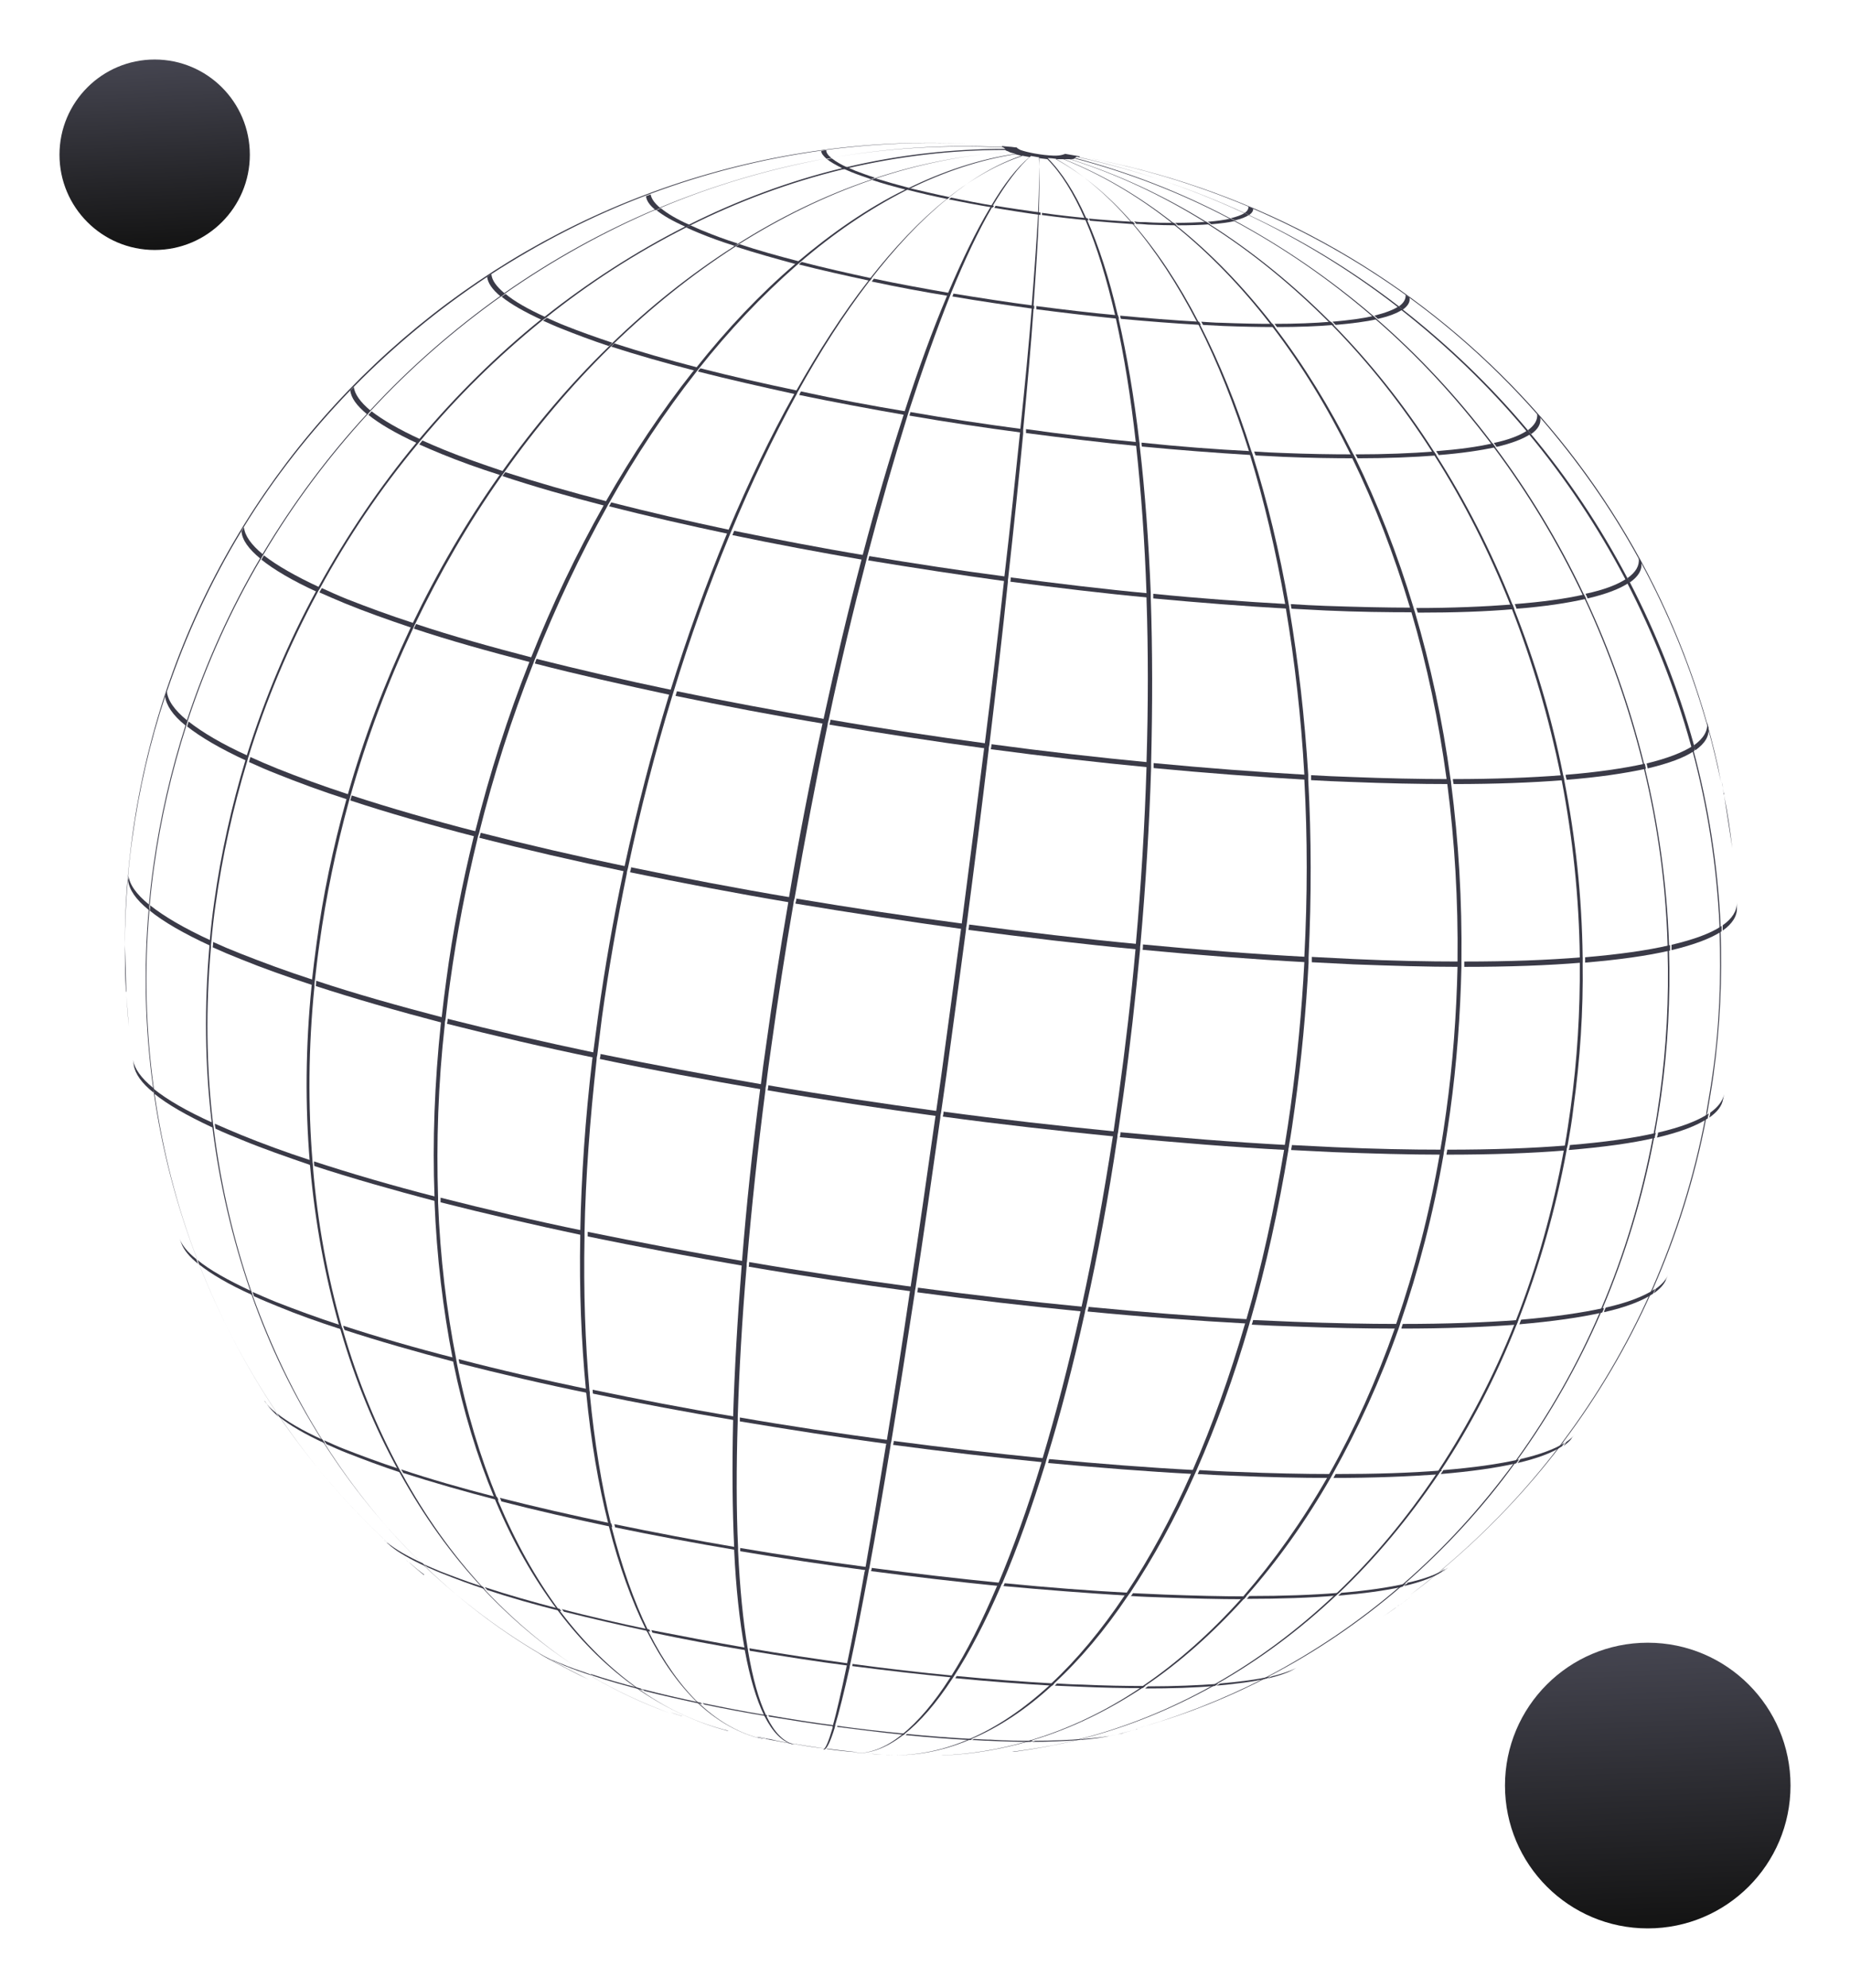 <svg width="622" height="668" viewBox="0 0 622 668" fill="none" xmlns="http://www.w3.org/2000/svg">
<path d="M292.971 589.373H293.449L296.796 589.612C294.047 589.492 291.179 589.253 288.191 588.895C288.071 588.895 287.832 588.895 287.713 588.895C289.386 589.014 291.179 589.253 292.852 589.373H292.971Z" fill="#3A3A47"/>
<path d="M254.728 583.636L257.716 584.234C257.716 584.234 257.357 584.234 257.238 584.234C256.401 584.114 255.565 583.875 254.728 583.756V583.636Z" fill="#3A3A47"/>
<path d="M277.913 587.7C281.14 588.178 284.486 588.536 287.713 588.775C287.832 588.775 287.952 588.775 288.191 588.775C284.845 588.417 281.379 588.058 278.033 587.58L277.913 587.7Z" fill="#3A3A47"/>
<path d="M257.596 584.234C257.596 584.234 257.955 584.234 258.194 584.353H258.672C261.54 585.07 264.528 585.548 267.516 586.146C267.516 586.146 267.277 586.146 267.157 586.146C263.811 585.548 260.584 584.951 257.477 584.353L257.596 584.234Z" fill="#3A3A47"/>
<path d="M267.516 586.146H267.755C270.982 586.744 274.208 587.222 277.555 587.58C274.089 587.102 270.743 586.624 267.396 586.027L267.516 586.146Z" fill="#3A3A47"/>
<path d="M333.246 584.592C331.334 584.592 329.541 584.473 327.629 584.353C327.39 584.353 327.151 584.592 326.792 584.712C328.705 584.712 330.497 584.951 332.29 584.951C337.309 585.19 342.09 585.309 346.392 585.309C346.751 585.309 347.109 585.07 347.468 584.951C343.046 584.951 338.265 584.951 333.127 584.592H333.246Z" fill="#3A3A47"/>
<path d="M304.922 582.68C304.922 582.68 304.564 582.919 304.444 583.039C311.854 583.756 319.144 584.353 326.195 584.712C326.434 584.712 326.673 584.473 327.032 584.353C319.861 583.995 312.452 583.397 304.922 582.68Z" fill="#3A3A47"/>
<path d="M257.716 576.346C250.306 575.151 243.135 573.717 236.204 572.283C236.323 572.402 236.562 572.641 236.801 572.761C243.613 574.195 250.665 575.509 257.955 576.705C257.955 576.585 257.835 576.346 257.716 576.227V576.346Z" fill="#3A3A47"/>
<path d="M304.205 582.561C296.676 581.844 289.027 581.007 281.498 579.932C281.498 580.051 281.498 580.171 281.498 580.29C289.027 581.246 296.557 582.202 303.847 582.919C303.966 582.919 304.205 582.68 304.325 582.561H304.205Z" fill="#3A3A47"/>
<path d="M180.99 555.551L182.663 556.508C183.619 556.986 184.695 557.583 185.89 558.061C185.412 557.822 185.054 557.583 184.576 557.344C183.261 556.747 182.066 556.149 180.99 555.551Z" fill="#3A3A47"/>
<path d="M188.639 559.017C187.324 558.539 186.129 557.942 184.934 557.464C185.412 557.703 185.771 557.942 186.249 558.181C187.324 558.659 188.519 559.137 189.834 559.734C192.702 560.929 195.809 562.005 199.156 563.081C198.797 562.842 198.439 562.603 198.08 562.483C194.614 561.288 191.388 560.212 188.639 559.017Z" fill="#3A3A47"/>
<path d="M280.901 579.812C273.252 578.856 265.723 577.661 258.313 576.346C258.313 576.466 258.433 576.585 258.552 576.824C265.842 578.019 273.252 579.214 280.781 580.17C280.781 580.051 280.781 579.931 280.781 579.812H280.901Z" fill="#3A3A47"/>
<path d="M373.88 583.158L375.672 582.8C372.685 583.517 368.86 583.995 364.319 584.353C363.841 584.353 363.482 584.592 363.004 584.712C367.307 584.353 371.012 583.875 373.88 583.158Z" fill="#3A3A47"/>
<path d="M198.558 562.603C198.558 562.603 199.275 563.081 199.634 563.2C204.653 564.873 210.27 566.427 216.246 567.98C216.007 567.741 215.648 567.622 215.409 567.383C209.314 565.829 203.578 564.156 198.558 562.483V562.603Z" fill="#3A3A47"/>
<path d="M348.065 584.951C348.065 584.951 347.348 585.19 346.99 585.309C352.846 585.309 358.104 585.07 362.526 584.712C363.004 584.712 363.363 584.473 363.841 584.353C359.299 584.712 353.921 584.951 347.946 584.951H348.065Z" fill="#3A3A47"/>
<path d="M215.887 567.622C215.887 567.622 216.485 567.98 216.724 568.219C222.819 569.773 229.272 571.207 236.084 572.641C235.965 572.522 235.726 572.283 235.606 572.163C228.675 570.729 222.102 569.176 216.007 567.622H215.887Z" fill="#3A3A47"/>
<path d="M410.211 565.71C410.211 565.71 409.374 566.188 409.016 566.427C415.708 565.829 421.325 565.112 425.867 564.037C426.345 563.798 426.823 563.559 427.181 563.32C422.64 564.395 416.903 565.112 410.211 565.71Z" fill="#3A3A47"/>
<path d="M130.198 518.503C130.198 518.503 131.035 519.22 131.394 519.579C134.023 521.73 137.967 524.001 143.225 526.391C142.867 526.032 142.508 525.674 142.149 525.315C136.891 522.925 132.828 520.535 130.198 518.384V518.503Z" fill="#3A3A47"/>
<path d="M251.143 553.759C240.148 551.847 229.392 549.815 218.994 547.783C219.114 548.022 219.233 548.381 219.353 548.62C229.631 550.771 240.267 552.803 251.143 554.595C251.143 554.356 251.143 554.117 251.023 553.759H251.143Z" fill="#3A3A47"/>
<path d="M409.613 565.829C402.801 566.307 394.913 566.666 385.95 566.666C385.592 566.905 385.233 567.144 384.994 567.383C393.838 567.383 401.606 567.144 408.418 566.546C408.777 566.307 409.255 566.068 409.613 565.829Z" fill="#3A3A47"/>
<path d="M129.003 517.547L130.318 518.742C130.318 518.742 130.916 519.221 131.155 519.46C130.796 519.101 130.318 518.742 129.959 518.384C129.601 518.145 129.242 517.786 129.003 517.547Z" fill="#3A3A47"/>
<path d="M218.158 547.544C207.88 545.393 198.08 543.122 188.878 540.732C189.117 540.971 189.356 541.33 189.595 541.569C198.678 543.839 208.478 546.11 218.636 548.261C218.516 548.022 218.397 547.664 218.158 547.425V547.544Z" fill="#3A3A47"/>
<path d="M434.352 561.288L435.906 560.451C433.754 561.527 431.006 562.483 427.54 563.32C427.062 563.559 426.584 563.798 426.225 564.037C429.572 563.2 432.32 562.364 434.352 561.288Z" fill="#3A3A47"/>
<path d="M163.183 534.159C163.183 534.159 162.586 533.562 162.347 533.203C157.208 531.53 152.428 529.737 148.125 528.064C146.213 527.228 144.301 526.511 142.628 525.674C142.986 526.032 143.345 526.391 143.703 526.63C145.376 527.347 147.169 528.184 149.081 528.901C153.264 530.574 158.044 532.366 163.183 534.04V534.159Z" fill="#3A3A47"/>
<path d="M285.681 559.017C274.328 557.464 263.094 555.79 251.979 553.878C251.979 554.117 251.979 554.356 252.099 554.715C263.094 556.508 274.208 558.3 285.442 559.734C285.442 559.495 285.442 559.256 285.562 559.017H285.681Z" fill="#3A3A47"/>
<path d="M188.041 540.613C178.958 538.222 170.473 535.832 162.944 533.323C163.183 533.681 163.542 533.92 163.781 534.279C171.31 536.788 179.676 539.179 188.758 541.449C188.519 541.091 188.28 540.852 188.041 540.493V540.613Z" fill="#3A3A47"/>
<path d="M384.158 567.263C384.158 567.263 384.875 566.785 385.114 566.546C378.541 566.546 371.37 566.427 363.721 566.068C360.973 566.068 358.104 565.829 355.356 565.71C355.117 565.949 354.878 566.188 354.639 566.427C357.507 566.546 360.256 566.666 363.004 566.785C370.653 567.144 377.704 567.263 384.158 567.263Z" fill="#3A3A47"/>
<path d="M320.578 563.081C309.344 562.005 297.991 560.69 286.637 559.137C286.637 559.376 286.637 559.615 286.518 559.854C297.752 561.288 308.986 562.603 320.219 563.678C320.339 563.439 320.458 563.2 320.697 562.961L320.578 563.081Z" fill="#3A3A47"/>
<path d="M354.519 565.71C343.882 565.112 332.768 564.276 321.654 563.2C321.534 563.439 321.295 563.678 321.176 563.917C332.29 564.993 343.285 565.829 353.802 566.427C354.041 566.188 354.28 565.949 354.519 565.71Z" fill="#3A3A47"/>
<path d="M88.967 470.699L89.923 472.133C90.76 473.328 92.075 474.643 93.628 476.077C93.389 475.599 93.031 475.241 92.792 474.763C91.118 473.448 89.804 472.133 88.967 470.819V470.699Z" fill="#3A3A47"/>
<path d="M485.98 527.467L487.295 526.391C487.056 526.63 486.697 526.869 486.339 527.108C485.861 527.467 485.502 527.825 485.144 528.184C485.502 527.945 485.741 527.706 485.98 527.467Z" fill="#3A3A47"/>
<path d="M108.328 483.726C101.516 480.619 96.497 477.631 93.031 474.882C93.389 475.36 93.628 475.719 93.987 476.197C97.453 478.946 102.472 481.933 109.284 485.041C109.045 484.563 108.687 484.204 108.448 483.726H108.328Z" fill="#3A3A47"/>
<path d="M379.855 535.235C366.231 534.518 352.129 533.442 337.787 532.008C337.668 532.367 337.548 532.725 337.309 532.964C351.531 534.279 365.633 535.354 379.138 536.191C379.377 535.832 379.616 535.474 379.855 535.235Z" fill="#3A3A47"/>
<path d="M134.74 494.721C134.74 494.721 134.262 493.884 134.023 493.526C127.45 491.374 121.355 489.104 115.857 486.953C113.347 485.997 111.077 484.921 108.926 483.965C109.165 484.443 109.404 484.801 109.762 485.279C111.913 486.236 114.184 487.311 116.694 488.267C122.191 490.418 128.167 492.689 134.74 494.84V494.721Z" fill="#3A3A47"/>
<path d="M473.193 532.008C473.193 532.008 472.356 532.725 471.998 532.964C477.734 531.649 482.036 529.976 484.785 528.184C485.263 527.825 485.622 527.467 485.98 527.108C483.232 529.02 478.929 530.574 473.073 531.888L473.193 532.008Z" fill="#3A3A47"/>
<path d="M205.49 511.93C192.344 509.181 179.795 506.313 168.083 503.325C168.203 503.684 168.442 504.042 168.561 504.52C180.154 507.508 192.702 510.376 205.848 513.125C205.848 512.767 205.609 512.408 205.609 512.05L205.49 511.93Z" fill="#3A3A47"/>
<path d="M336.473 531.888C322.132 530.454 307.552 528.781 293.091 526.869C293.091 527.228 292.971 527.586 292.852 527.945C307.313 529.857 321.773 531.53 335.995 532.964C336.114 532.606 336.234 532.247 336.473 532.008V531.888Z" fill="#3A3A47"/>
<path d="M418.218 537.386C418.218 537.386 418.815 536.788 419.054 536.43C410.689 536.43 401.486 536.191 391.687 535.832C388.101 535.713 384.516 535.474 380.931 535.354C380.692 535.713 380.453 536.071 380.214 536.31C383.799 536.549 387.384 536.669 390.97 536.788C400.769 537.147 409.733 537.386 418.098 537.386H418.218Z" fill="#3A3A47"/>
<path d="M167.008 503.086C155.296 500.099 144.54 496.991 134.859 493.765C135.098 494.123 135.337 494.601 135.576 494.96C145.257 498.067 156.013 501.174 167.605 504.162C167.486 503.803 167.247 503.325 167.127 502.967L167.008 503.086Z" fill="#3A3A47"/>
<path d="M450.247 535.235C441.522 535.952 431.484 536.31 420.011 536.31C419.772 536.669 419.413 537.027 419.174 537.266C430.528 537.266 440.566 536.908 449.171 536.191C449.53 535.832 449.888 535.474 450.247 535.235Z" fill="#3A3A47"/>
<path d="M291.895 526.63C277.435 524.718 262.974 522.567 248.872 520.177C248.872 520.535 248.872 520.894 248.872 521.252C262.855 523.642 277.315 525.794 291.656 527.706C291.656 527.347 291.776 526.989 291.895 526.63Z" fill="#3A3A47"/>
<path d="M247.677 519.937C233.575 517.547 219.831 514.918 206.565 512.169C206.565 512.528 206.804 512.886 206.804 513.245C219.951 515.994 233.575 518.503 247.677 520.894C247.677 520.535 247.677 520.176 247.677 519.818V519.937Z" fill="#3A3A47"/>
<path d="M472.715 532.127C466.859 533.442 459.569 534.518 450.964 535.235C450.605 535.593 450.247 535.952 449.888 536.191C458.493 535.474 465.663 534.518 471.519 533.203C471.878 532.845 472.237 532.486 472.715 532.247V532.127Z" fill="#3A3A47"/>
<path d="M197.961 466.875C182.544 463.648 167.844 460.302 154.22 456.717C154.22 457.195 154.459 457.673 154.459 458.151C168.083 461.616 182.783 465.082 198.08 468.19C198.08 467.711 198.08 467.233 197.961 466.875Z" fill="#3A3A47"/>
<path d="M484.427 494.123C474.268 494.96 462.437 495.318 449.052 495.318C448.813 495.796 448.573 496.155 448.334 496.633C461.6 496.633 473.432 496.155 483.59 495.438C483.829 494.96 484.188 494.601 484.427 494.123Z" fill="#3A3A47"/>
<path d="M401.964 494.004C385.95 493.167 369.458 491.853 352.726 490.299C352.607 490.777 352.487 491.136 352.368 491.614C369.099 493.167 385.592 494.482 401.486 495.318C401.725 494.84 401.845 494.482 402.084 494.004H401.964Z" fill="#3A3A47"/>
<path d="M447.139 496.633C447.139 496.633 447.617 495.796 447.856 495.318C438.057 495.318 427.301 495.079 415.828 494.601C411.645 494.482 407.462 494.243 403.279 494.004C403.04 494.482 402.921 494.84 402.682 495.318C406.864 495.557 411.047 495.796 415.23 495.916C426.703 496.394 437.22 496.633 447.139 496.633Z" fill="#3A3A47"/>
<path d="M526.255 484.682C523.028 486.833 517.889 488.745 511.197 490.299C510.838 490.777 510.599 491.135 510.241 491.613C516.933 490.06 521.953 488.148 525.179 485.997C525.538 485.518 525.777 485.16 526.136 484.682H526.255Z" fill="#3A3A47"/>
<path d="M510.719 490.418C503.907 491.972 495.421 493.167 485.263 494.004C485.024 494.482 484.666 494.84 484.427 495.318C494.465 494.482 502.951 493.287 509.763 491.733C510.121 491.255 510.36 490.896 510.719 490.418Z" fill="#3A3A47"/>
<path d="M114.782 446.678C114.782 446.678 114.543 445.722 114.304 445.244C106.536 442.734 99.484 440.105 93.031 437.595C90.043 436.4 87.414 435.205 84.904 434.129C85.024 434.607 85.263 435.085 85.382 435.563C87.892 436.758 90.641 437.834 93.509 439.029C99.843 441.658 106.894 444.168 114.662 446.678H114.782Z" fill="#3A3A47"/>
<path d="M84.307 433.77C76.419 430.066 70.444 426.719 66.38 423.373C66.619 423.851 66.739 424.329 66.978 424.927C71.041 428.153 76.897 431.619 84.904 435.205C84.785 434.727 84.546 434.248 84.426 433.77H84.307Z" fill="#3A3A47"/>
<path d="M528.406 483.248L529.482 481.933C528.765 482.889 527.809 483.726 526.614 484.562C526.255 485.04 526.016 485.399 525.658 485.877C526.853 485.04 527.809 484.204 528.406 483.367V483.248Z" fill="#3A3A47"/>
<path d="M153.025 456.358C139.401 452.892 126.733 449.187 115.379 445.482C115.499 445.96 115.618 446.438 115.857 446.917C127.211 450.621 139.759 454.207 153.383 457.792C153.383 457.314 153.144 456.836 153.144 456.358H153.025Z" fill="#3A3A47"/>
<path d="M60.404 416.322L61.002 417.876C61.839 420.027 63.631 422.298 66.619 424.688C66.38 424.21 66.26 423.732 66.022 423.134C63.034 420.744 61.241 418.473 60.404 416.322Z" fill="#3A3A47"/>
<path d="M299.066 483.965C282.096 481.694 265.245 479.185 248.752 476.316C248.752 476.794 248.752 477.153 248.752 477.631C265.245 480.38 282.096 483.009 298.947 485.28C298.947 484.802 299.066 484.443 299.186 483.965H299.066Z" fill="#3A3A47"/>
<path d="M247.318 476.077C230.826 473.328 214.692 470.221 199.275 466.994C199.275 467.472 199.275 467.95 199.395 468.309C214.812 471.536 230.826 474.523 247.199 477.272C247.199 476.794 247.199 476.316 247.199 475.958L247.318 476.077Z" fill="#3A3A47"/>
<path d="M351.292 490.06C334.561 488.387 317.471 486.475 300.5 484.204C300.5 484.682 300.381 485.04 300.261 485.518C317.112 487.789 334.083 489.701 350.814 491.374C350.934 490.896 351.053 490.538 351.173 490.06H351.292Z" fill="#3A3A47"/>
<path d="M71.4 377.242C62.675 373.298 56.102 369.474 51.68 365.889C51.68 366.486 51.8 366.964 51.919 367.562C56.341 371.147 62.795 374.852 71.519 378.915C71.519 378.318 71.4 377.84 71.28 377.242H71.4Z" fill="#3A3A47"/>
<path d="M250.306 423.851C232.26 420.744 214.573 417.398 197.602 413.932C197.602 414.41 197.602 415.008 197.602 415.486C214.453 418.951 232.141 422.298 250.187 425.405C250.187 424.927 250.187 424.329 250.306 423.851Z" fill="#3A3A47"/>
<path d="M104.623 391.464C104.623 391.464 104.623 390.388 104.504 389.91C96.019 387.162 88.25 384.293 81.199 381.425C77.973 380.11 74.985 378.796 72.236 377.601C72.236 378.198 72.356 378.676 72.475 379.274C75.224 380.588 78.212 381.784 81.438 383.098C88.37 385.966 96.258 388.715 104.623 391.583V391.464Z" fill="#3A3A47"/>
<path d="M539.282 439.507C531.752 441.18 522.431 442.495 511.436 443.451C511.197 443.929 511.077 444.407 510.838 445.004C521.953 444.048 531.274 442.734 538.684 441.061C538.923 440.583 539.162 440.105 539.282 439.507Z" fill="#3A3A47"/>
<path d="M419.532 444.885C419.532 444.885 419.771 443.929 420.01 443.331C402.442 442.375 384.396 440.941 365.992 439.149C365.992 439.627 365.753 440.105 365.633 440.702C384.038 442.495 402.084 443.809 419.532 444.766V444.885Z" fill="#3A3A47"/>
<path d="M44.749 356.328L44.988 358.001C45.466 360.869 47.617 363.977 51.68 367.203C51.68 366.606 51.561 366.128 51.441 365.53C47.378 362.184 45.227 359.077 44.749 356.208V356.328Z" fill="#3A3A47"/>
<path d="M556.371 433.173C552.786 435.563 547.289 437.715 539.879 439.388C539.64 439.866 539.401 440.344 539.281 440.941C546.691 439.268 552.189 437.117 555.774 434.727C556.013 434.249 556.252 433.771 556.491 433.173H556.371Z" fill="#3A3A47"/>
<path d="M307.073 432.456C288.43 429.946 269.906 427.197 251.86 424.09C251.86 424.568 251.86 425.166 251.74 425.644C269.786 428.751 288.31 431.5 306.954 434.009C306.954 433.531 307.073 433.053 307.193 432.456H307.073Z" fill="#3A3A47"/>
<path d="M510.36 443.57C499.126 444.407 486.219 444.885 471.639 444.885C471.519 445.363 471.28 445.841 471.161 446.439C485.741 446.439 498.648 445.96 509.882 445.124C510.121 444.646 510.241 444.048 510.48 443.57H510.36Z" fill="#3A3A47"/>
<path d="M560.076 430.066L560.793 428.512C560.076 430.066 558.762 431.619 556.73 433.053C556.491 433.532 556.252 434.129 556.013 434.607C558.045 433.173 559.359 431.739 560.076 430.185V430.066Z" fill="#3A3A47"/>
<path d="M196.168 413.573C179.317 410.108 163.183 406.283 148.125 402.459C148.125 402.937 148.125 403.534 148.125 404.013C163.183 407.837 179.198 411.542 196.049 415.127C196.049 414.649 196.049 414.051 196.049 413.573H196.168Z" fill="#3A3A47"/>
<path d="M146.81 402.22C131.872 398.396 118.008 394.332 105.579 390.269C105.579 390.747 105.579 391.345 105.699 391.823C118.128 395.886 131.991 399.83 146.93 403.774C146.93 403.296 146.93 402.698 146.93 402.22H146.81Z" fill="#3A3A47"/>
<path d="M469.846 446.439C469.846 446.439 470.205 445.482 470.324 444.885C459.568 444.885 447.856 444.646 435.188 444.168C430.647 443.929 425.986 443.809 421.325 443.57C421.206 444.048 421.086 444.526 420.847 445.124C425.508 445.363 430.049 445.602 434.591 445.721C447.139 446.199 458.851 446.439 469.607 446.439H469.846Z" fill="#3A3A47"/>
<path d="M364.319 439.149C345.914 437.356 327.271 435.205 308.627 432.695C308.627 433.173 308.508 433.771 308.388 434.249C326.912 436.758 345.675 438.91 363.96 440.702C363.96 440.224 364.199 439.746 364.319 439.149Z" fill="#3A3A47"/>
<path d="M484.905 387.998C484.905 387.998 485.144 386.803 485.144 386.325C473.91 386.325 461.839 386.086 448.693 385.488C443.913 385.249 439.132 385.01 434.352 384.771C434.352 385.369 434.113 385.966 434.113 386.444C438.893 386.683 443.674 386.922 448.454 387.161C461.481 387.639 473.671 387.998 484.905 387.998Z" fill="#3A3A47"/>
<path d="M432.918 384.771C414.752 383.815 395.869 382.262 376.748 380.469C376.748 381.067 376.628 381.664 376.509 382.142C395.63 383.935 414.393 385.488 432.679 386.444C432.679 385.847 432.918 385.249 432.918 384.771Z" fill="#3A3A47"/>
<path d="M200.351 353.818C182.783 350.114 166.051 346.289 150.515 342.345C150.515 342.943 150.396 343.541 150.276 344.019C165.932 347.962 182.663 351.906 200.112 355.492C200.112 354.894 200.231 354.296 200.351 353.818Z" fill="#3A3A47"/>
<path d="M526.853 384.891C515.26 385.847 501.755 386.325 486.578 386.325C486.578 386.923 486.339 387.52 486.339 387.998C501.516 387.998 515.021 387.52 526.614 386.564C526.614 385.966 526.853 385.369 526.972 384.891H526.853Z" fill="#3A3A47"/>
<path d="M315.678 373.418C296.318 370.789 277.077 367.921 258.313 364.694C258.313 365.291 258.194 365.889 258.074 366.367C276.838 369.594 296.079 372.462 315.439 375.091C315.439 374.494 315.559 373.896 315.678 373.418Z" fill="#3A3A47"/>
<path d="M256.64 364.455C237.877 361.228 219.473 357.762 201.905 354.177C201.905 354.775 201.785 355.372 201.666 355.85C219.234 359.555 237.638 362.901 256.401 366.128C256.401 365.53 256.521 364.933 256.64 364.455Z" fill="#3A3A47"/>
<path d="M574.537 374.135C570.832 376.645 565.096 378.796 557.447 380.589C557.447 381.186 557.208 381.784 557.089 382.262C564.737 380.469 570.474 378.318 574.179 375.808C574.179 375.211 574.418 374.613 574.537 374.135Z" fill="#3A3A47"/>
<path d="M70.921 316.053C61.839 311.87 55.146 307.926 50.485 304.222C50.485 304.819 50.485 305.417 50.366 306.014C54.907 309.719 61.719 313.663 70.802 317.846C70.802 317.248 70.802 316.651 70.921 316.053Z" fill="#3A3A47"/>
<path d="M375.075 380.23C355.953 378.318 336.593 376.167 317.232 373.537C317.232 374.135 317.112 374.733 316.993 375.211C336.354 377.84 355.714 379.991 374.836 381.903C374.836 381.306 374.955 380.708 375.075 380.23Z" fill="#3A3A47"/>
<path d="M43.195 294.063C43.195 294.063 43.195 295.258 43.076 295.856C43.434 298.963 45.705 302.309 50.007 305.775C50.007 305.178 50.007 304.58 50.127 303.983C45.705 300.397 43.434 297.051 43.195 294.063Z" fill="#3A3A47"/>
<path d="M104.982 330.992C104.982 330.992 104.982 329.797 105.101 329.199C96.258 326.331 88.251 323.343 80.96 320.475C77.614 319.16 74.507 317.846 71.639 316.531C71.639 317.129 71.639 317.726 71.519 318.324C74.387 319.639 77.495 320.953 80.841 322.268C88.131 325.255 96.258 328.124 104.982 330.992Z" fill="#3A3A47"/>
<path d="M149.201 341.987C133.664 337.924 119.204 333.86 106.297 329.558C106.297 330.155 106.297 330.753 106.177 331.351C119.084 335.533 133.545 339.716 149.081 343.78C149.081 343.182 149.081 342.584 149.32 342.106L149.201 341.987Z" fill="#3A3A47"/>
<path d="M579.318 369.474L579.676 367.681C579.198 369.952 577.644 371.984 575.015 373.896C575.015 374.493 574.776 375.091 574.657 375.569C577.405 373.657 578.959 371.625 579.318 369.354V369.474Z" fill="#3A3A47"/>
<path d="M556.73 380.708C548.962 382.501 539.282 383.815 527.809 384.771C527.809 385.369 527.57 385.966 527.45 386.444C538.923 385.488 548.604 384.174 556.372 382.381C556.372 381.784 556.611 381.186 556.73 380.708Z" fill="#3A3A47"/>
<path d="M324.164 310.436C305.161 307.926 286.279 305.058 267.755 301.951C267.755 302.548 267.516 303.146 267.396 303.624C285.92 306.731 304.922 309.599 323.925 312.229C323.925 311.631 324.044 311.034 324.164 310.436Z" fill="#3A3A47"/>
<path d="M382.723 317.248C363.96 315.456 344.839 313.185 325.836 310.675C325.836 311.273 325.717 311.87 325.597 312.468C344.6 314.978 363.721 317.248 382.604 319.041C382.604 318.443 382.604 317.846 382.723 317.248Z" fill="#3A3A47"/>
<path d="M561.391 317.607C553.742 319.399 544.182 320.714 532.948 321.67C532.948 322.268 532.948 322.865 532.948 323.463C544.301 322.507 553.862 321.192 561.511 319.399C561.511 318.802 561.511 318.204 561.511 317.607H561.391Z" fill="#3A3A47"/>
<path d="M116.694 268.608C116.694 268.608 117.053 267.532 117.172 266.935C108.448 264.066 100.56 261.198 93.39 258.33C90.163 257.015 87.055 255.701 84.187 254.386C84.068 254.984 83.829 255.462 83.709 256.059C86.578 257.374 89.565 258.688 92.912 260.003C100.082 262.871 108.089 265.859 116.694 268.608Z" fill="#3A3A47"/>
<path d="M83.47 254.027C74.507 249.964 67.934 246.02 63.392 242.435C63.273 243.032 63.034 243.51 62.914 244.108C67.456 247.693 74.148 251.637 82.992 255.7C83.112 255.103 83.35 254.625 83.47 254.027Z" fill="#3A3A47"/>
<path d="M439.491 321.55C421.564 320.594 403.04 319.16 384.277 317.368C384.277 317.965 384.277 318.563 384.157 319.16C402.921 320.953 421.564 322.387 439.371 323.343C439.371 322.746 439.371 322.148 439.371 321.55H439.491Z" fill="#3A3A47"/>
<path d="M266.082 301.592C247.558 298.485 229.511 295.019 212.183 291.434C212.183 292.032 211.943 292.51 211.824 293.107C229.153 296.693 247.199 300.158 265.723 303.266C265.723 302.668 265.962 302.07 265.962 301.592H266.082Z" fill="#3A3A47"/>
<path d="M62.436 243.749C62.436 243.749 62.795 242.674 62.914 242.076C58.612 238.61 56.341 235.264 56.102 232.276C55.863 232.874 55.744 233.352 55.505 233.95C55.863 236.937 58.014 240.284 62.317 243.749H62.436Z" fill="#3A3A47"/>
<path d="M210.748 291.195C193.539 287.61 177.046 283.785 161.63 279.842C161.51 280.439 161.391 280.917 161.152 281.515C176.568 285.459 193.061 289.283 210.27 292.868C210.39 292.271 210.509 291.673 210.629 291.195H210.748Z" fill="#3A3A47"/>
<path d="M490.999 324.897C490.999 324.897 490.999 323.702 490.999 323.104C480.004 323.104 468.053 322.865 455.146 322.268C450.485 322.029 445.825 321.79 441.044 321.551C441.044 322.148 441.044 322.746 441.044 323.343C445.825 323.582 450.485 323.821 455.146 324.06C468.053 324.538 480.004 324.897 490.999 324.897Z" fill="#3A3A47"/>
<path d="M583.979 305.058V303.266C583.979 306.134 582.425 308.644 579.198 310.914C579.198 311.512 579.198 312.109 579.198 312.707C582.425 310.436 584.098 307.807 583.979 305.058Z" fill="#3A3A47"/>
<path d="M531.872 321.67C520.399 322.626 507.253 323.104 492.314 323.104C492.314 323.702 492.314 324.299 492.314 324.897C507.253 324.897 520.519 324.419 531.992 323.463C531.992 322.865 531.992 322.268 531.992 321.67H531.872Z" fill="#3A3A47"/>
<path d="M578.839 311.153C575.135 313.663 569.518 315.695 561.989 317.487C561.989 318.085 561.989 318.682 561.989 319.28C569.518 317.487 575.254 315.336 578.839 312.946C578.839 312.348 578.839 311.751 578.839 311.153Z" fill="#3A3A47"/>
<path d="M160.434 279.483C145.137 275.539 131.035 271.476 118.247 267.293C118.128 267.891 117.889 268.369 117.769 268.966C130.437 273.149 144.659 277.212 159.956 281.156C160.076 280.559 160.195 280.081 160.434 279.483Z" fill="#3A3A47"/>
<path d="M107.492 197.38C99.245 193.555 93.031 189.97 88.728 186.624C88.489 187.102 88.131 187.58 87.892 188.058C92.075 191.404 98.289 195.109 106.655 198.933C106.894 198.455 107.133 197.977 107.492 197.499V197.38Z" fill="#3A3A47"/>
<path d="M439.371 260.361C422.64 259.405 405.43 258.091 387.862 256.418C387.862 257.015 387.862 257.493 387.862 258.091C405.43 259.764 422.759 261.078 439.491 262.034C439.491 261.437 439.491 260.959 439.491 260.361H439.371Z" fill="#3A3A47"/>
<path d="M331.812 249.845C314.125 247.454 296.437 244.825 279.228 241.837C279.228 242.316 278.989 242.913 278.869 243.511C296.198 246.379 313.886 249.128 331.573 251.518C331.573 250.92 331.693 250.442 331.812 249.845Z" fill="#3A3A47"/>
<path d="M226.165 231.918C210.031 228.572 194.734 224.986 180.393 221.401C180.154 221.879 180.034 222.477 179.795 222.955C194.136 226.659 209.553 230.125 225.687 233.591C225.807 233.113 226.046 232.515 226.165 232.037V231.918Z" fill="#3A3A47"/>
<path d="M87.534 187.699C87.534 187.699 88.131 186.743 88.37 186.265C84.426 183.038 82.275 179.931 82.036 177.182C81.797 177.66 81.439 178.138 81.2 178.616C81.439 181.485 83.59 184.472 87.653 187.819L87.534 187.699Z" fill="#3A3A47"/>
<path d="M487.534 263.469C487.534 263.469 487.414 262.393 487.295 261.795C477.017 261.795 465.902 261.556 453.951 261.078C449.649 260.959 445.227 260.72 440.805 260.481C440.805 261.078 440.805 261.556 440.805 262.154C445.227 262.393 449.649 262.632 453.951 262.752C465.902 263.23 477.136 263.469 487.414 263.469H487.534Z" fill="#3A3A47"/>
<path d="M386.428 256.178C368.86 254.505 351.053 252.474 333.366 250.083C333.366 250.561 333.246 251.159 333.127 251.757C350.934 254.147 368.741 256.178 386.309 257.852C386.309 257.254 386.309 256.776 386.309 256.178H386.428Z" fill="#3A3A47"/>
<path d="M569.518 250.442C569.518 250.442 569.876 251.518 569.996 252.115C573.223 249.845 574.776 247.335 574.418 244.467C574.298 243.869 574.059 243.391 573.94 242.793C574.298 245.542 572.745 248.171 569.518 250.442Z" fill="#3A3A47"/>
<path d="M525.418 260.481C514.782 261.317 502.472 261.795 488.49 261.795C488.49 262.393 488.609 262.871 488.729 263.469C502.711 263.469 515.021 262.991 525.777 262.154C525.777 261.556 525.538 261.078 525.418 260.481Z" fill="#3A3A47"/>
<path d="M138.206 210.884C138.206 210.884 138.684 209.809 138.923 209.331C130.796 206.701 123.386 203.953 116.694 201.323C113.706 200.128 110.838 198.814 108.209 197.619C107.97 198.097 107.611 198.575 107.372 199.053C110.001 200.248 112.87 201.443 115.977 202.757C122.669 205.506 130.079 208.135 138.206 210.884Z" fill="#3A3A47"/>
<path d="M277.794 241.718C260.584 238.73 243.733 235.623 227.599 232.276C227.48 232.754 227.241 233.352 227.121 233.83C243.255 237.176 260.106 240.403 277.435 243.271C277.435 242.793 277.674 242.196 277.794 241.718Z" fill="#3A3A47"/>
<path d="M552.906 256.656C545.735 258.21 536.891 259.525 526.375 260.361C526.375 260.959 526.614 261.437 526.733 262.034C537.369 261.198 546.213 259.883 553.384 258.33C553.264 257.732 553.145 257.254 553.025 256.656H552.906Z" fill="#3A3A47"/>
<path d="M569.279 250.561C565.813 252.832 560.555 254.864 553.623 256.537C553.743 257.134 553.862 257.612 553.982 258.21C561.033 256.537 566.291 254.625 569.757 252.235L569.279 250.561Z" fill="#3A3A47"/>
<path d="M179.198 221.043C164.976 217.338 151.71 213.633 139.879 209.689C139.64 210.167 139.401 210.765 139.162 211.243C150.993 215.187 164.259 218.891 178.6 222.596C178.839 222.118 179.078 221.521 179.198 221.043Z" fill="#3A3A47"/>
<path d="M204.414 168.578C191.866 165.351 180.273 162.005 169.876 158.658C169.517 159.136 169.278 159.495 168.92 159.973C179.317 163.439 191.029 166.785 203.578 170.012C203.817 169.534 204.056 169.056 204.295 168.697L204.414 168.578Z" fill="#3A3A47"/>
<path d="M532.589 199.77C526.375 201.204 518.487 202.279 509.285 202.996C509.524 203.475 509.643 203.953 509.882 204.55C519.204 203.833 527.092 202.638 533.306 201.204C533.067 200.726 532.828 200.248 532.589 199.77Z" fill="#3A3A47"/>
<path d="M168.083 159.614C168.083 159.614 168.681 158.778 169.039 158.3C161.988 155.91 155.415 153.639 149.559 151.249C146.93 150.173 144.42 149.097 142.03 148.022C141.671 148.5 141.313 148.858 140.954 149.336C143.345 150.412 145.854 151.488 148.483 152.563C154.339 154.953 160.913 157.344 168.083 159.614Z" fill="#3A3A47"/>
<path d="M386.428 199.411C371.012 197.977 355.356 196.065 339.819 194.033C339.819 194.511 339.819 194.989 339.7 195.467C355.356 197.499 371.012 199.411 386.548 200.845C386.548 200.367 386.548 199.889 386.548 199.292L386.428 199.411Z" fill="#3A3A47"/>
<path d="M432.918 202.996C418.218 202.16 403.16 201.084 387.743 199.531C387.743 200.009 387.743 200.487 387.743 201.084C403.16 202.518 418.457 203.714 433.157 204.55C433.157 204.072 433.037 203.594 432.918 202.996Z" fill="#3A3A47"/>
<path d="M546.93 194.392C543.943 196.424 539.282 198.216 533.067 199.531C533.306 200.009 533.545 200.487 533.784 201.085C539.999 199.65 544.66 197.858 547.647 195.826C547.408 195.348 547.169 194.87 546.93 194.392Z" fill="#3A3A47"/>
<path d="M245.645 178.139C231.543 175.151 218.038 172.044 205.49 168.817C205.251 169.295 205.012 169.773 204.773 170.131C217.441 173.358 230.945 176.465 245.167 179.453C245.406 178.975 245.526 178.497 245.765 178.019L245.645 178.139Z" fill="#3A3A47"/>
<path d="M338.505 193.794C322.968 191.763 307.432 189.372 292.254 186.863C292.135 187.341 292.015 187.819 291.896 188.297C307.074 190.807 322.729 193.197 338.266 195.348C338.266 194.87 338.266 194.392 338.385 193.914L338.505 193.794Z" fill="#3A3A47"/>
<path d="M475.463 205.745C475.463 205.745 475.105 204.789 474.985 204.192C465.902 204.192 456.103 203.953 445.586 203.594C441.761 203.475 437.937 203.236 433.993 202.997C433.993 203.475 434.113 203.953 434.232 204.55C438.176 204.789 442 204.909 445.825 205.148C456.342 205.626 466.261 205.745 475.344 205.745H475.463Z" fill="#3A3A47"/>
<path d="M290.94 186.624C275.762 184.114 261.062 181.246 246.84 178.377C246.601 178.855 246.482 179.334 246.243 179.812C260.465 182.799 275.284 185.548 290.462 188.177C290.581 187.699 290.701 187.221 290.82 186.743L290.94 186.624Z" fill="#3A3A47"/>
<path d="M551.83 189.014C551.83 189.014 551.352 188.058 550.994 187.58C551.233 190.089 550.038 192.241 547.169 194.272C547.408 194.75 547.647 195.228 548.006 195.706C550.874 193.675 552.189 191.524 551.83 189.014Z" fill="#3A3A47"/>
<path d="M141.432 147.663C134.142 144.317 128.645 141.09 124.94 138.222C124.582 138.581 124.223 139.059 123.865 139.417C127.569 142.405 133.067 145.632 140.357 148.978C140.715 148.5 141.074 148.142 141.432 147.663Z" fill="#3A3A47"/>
<path d="M123.506 139.178C123.506 139.178 124.223 138.342 124.581 137.983C121.116 135.115 119.203 132.366 118.964 129.976C118.606 130.334 118.247 130.812 117.769 131.171C118.008 133.681 119.92 136.31 123.386 139.178H123.506Z" fill="#3A3A47"/>
<path d="M508.567 203.116C499.246 203.833 488.37 204.311 476.18 204.311C476.3 204.789 476.539 205.267 476.658 205.865C488.968 205.865 499.843 205.506 509.165 204.67C508.926 204.192 508.806 203.714 508.567 203.116Z" fill="#3A3A47"/>
<path d="M482.156 151.727C474.507 152.324 465.783 152.683 455.744 152.683C455.983 153.161 456.222 153.519 456.461 153.997C466.5 153.997 475.344 153.639 482.992 153.041C482.753 152.563 482.395 152.205 482.156 151.727Z" fill="#3A3A47"/>
<path d="M513.467 144.675C510.958 146.349 507.253 147.783 502.233 148.858C502.592 149.336 502.831 149.695 503.19 150.173C508.209 148.978 512.033 147.544 514.543 145.871C514.184 145.393 513.826 145.034 513.467 144.556V144.675Z" fill="#3A3A47"/>
<path d="M204.773 116.232C204.773 116.232 205.49 115.515 205.848 115.157C200.112 113.244 194.734 111.332 189.954 109.42C187.802 108.584 185.771 107.627 183.859 106.791C183.381 107.149 183.022 107.508 182.544 107.747C184.456 108.584 186.488 109.54 188.639 110.376C193.419 112.288 198.797 114.32 204.534 116.232H204.773Z" fill="#3A3A47"/>
<path d="M343.763 144.198C331.095 142.525 318.427 140.612 306.117 138.461C305.998 138.82 305.878 139.298 305.759 139.656C318.188 141.807 330.856 143.72 343.644 145.393C343.644 144.915 343.644 144.556 343.763 144.078V144.198Z" fill="#3A3A47"/>
<path d="M183.38 106.552C177.405 103.803 172.983 101.293 169.995 98.784C169.517 99.142 169.039 99.381 168.681 99.74C171.668 102.13 176.21 104.759 182.185 107.508C182.663 107.149 183.022 106.791 183.5 106.552H183.38Z" fill="#3A3A47"/>
<path d="M420.608 151.607C408.657 151.01 396.348 150.054 383.799 148.739C383.799 149.217 383.799 149.575 383.919 150.054C396.467 151.249 408.896 152.205 420.967 152.922C420.847 152.444 420.728 152.085 420.608 151.607Z" fill="#3A3A47"/>
<path d="M382.843 148.619C370.294 147.424 357.626 145.99 344.958 144.198C344.958 144.676 344.958 145.034 344.958 145.512C357.746 147.185 370.533 148.739 383.082 149.934C383.082 149.456 383.082 149.098 382.962 148.619H382.843Z" fill="#3A3A47"/>
<path d="M234.65 123.522C224.492 120.893 215.051 118.144 206.565 115.395C206.207 115.754 205.848 116.113 205.49 116.471C213.975 119.22 223.536 121.969 233.814 124.598C234.172 124.239 234.411 123.881 234.77 123.522H234.65Z" fill="#3A3A47"/>
<path d="M455.624 153.997C455.624 153.997 455.146 153.161 455.027 152.683C447.617 152.683 439.73 152.563 431.125 152.205C428.018 152.085 424.91 151.966 421.684 151.727C421.803 152.205 421.923 152.563 422.162 153.041C425.388 153.161 428.496 153.4 431.603 153.519C440.208 153.878 448.215 153.997 455.624 153.997Z" fill="#3A3A47"/>
<path d="M305.161 138.341C292.852 136.31 280.781 134.039 269.308 131.529C269.069 131.888 268.83 132.366 268.711 132.724C280.303 135.115 292.374 137.385 304.803 139.537C304.922 139.178 305.042 138.7 305.161 138.341Z" fill="#3A3A47"/>
<path d="M517.889 140.254C517.889 140.254 517.172 139.417 516.814 139.059C517.053 141.09 515.977 142.883 513.707 144.556C514.065 145.034 514.424 145.393 514.782 145.871C517.172 144.197 518.128 142.405 517.889 140.373V140.254Z" fill="#3A3A47"/>
<path d="M268.232 131.291C256.76 128.9 245.765 126.391 235.487 123.761C235.128 124.12 234.889 124.478 234.65 124.837C244.928 127.466 256.042 129.976 267.515 132.486C267.754 132.127 267.993 131.649 268.232 131.291Z" fill="#3A3A47"/>
<path d="M501.875 148.978C496.736 150.173 490.402 151.01 482.873 151.607C483.112 152.085 483.47 152.444 483.709 152.922C491.358 152.324 497.692 151.368 502.831 150.293C502.472 149.815 502.233 149.456 501.875 148.978Z" fill="#3A3A47"/>
<path d="M168.442 99.62C168.442 99.62 169.398 99.023 169.756 98.664C166.888 96.274 165.334 94.123 165.215 92.091C164.737 92.45 164.259 92.689 163.781 93.047C164.02 95.079 165.454 97.23 168.322 99.62H168.442Z" fill="#3A3A47"/>
<path d="M220.548 70.579C220.548 70.579 221.504 70.101 222.102 69.982C220.07 68.309 218.995 66.755 218.756 65.321C218.277 65.56 217.68 65.679 217.202 65.918C217.321 67.353 218.397 69.026 220.548 70.699V70.579Z" fill="#3A3A47"/>
<path d="M268.95 87.908C261.54 85.996 254.728 84.084 248.633 82.052C248.274 82.291 247.796 82.53 247.438 82.889C253.652 84.921 260.464 86.833 267.993 88.864C268.352 88.625 268.591 88.267 268.95 88.028V87.908Z" fill="#3A3A47"/>
<path d="M461.719 106.193C458.015 107.03 453.473 107.627 447.976 108.105C448.334 108.464 448.693 108.822 449.051 109.181C454.549 108.703 459.21 108.105 462.915 107.269C462.556 106.91 462.078 106.552 461.719 106.193Z" fill="#3A3A47"/>
<path d="M231.901 75.599C227.599 73.687 224.372 71.775 222.221 69.982C221.743 70.221 221.265 70.46 220.667 70.579C222.819 72.372 226.165 74.284 230.467 76.196C230.945 75.957 231.423 75.718 231.901 75.479V75.599Z" fill="#3A3A47"/>
<path d="M447.498 108.106C442 108.584 435.666 108.823 428.496 108.823C428.735 109.181 429.093 109.54 429.332 109.898C436.622 109.898 443.076 109.659 448.573 109.181C448.215 108.823 447.856 108.464 447.498 108.106Z" fill="#3A3A47"/>
<path d="M319.742 98.545C310.898 96.991 302.174 95.437 293.808 93.645C293.569 94.003 293.33 94.242 293.091 94.601C301.457 96.393 310.3 98.067 319.264 99.501C319.383 99.142 319.503 98.903 319.622 98.545H319.742Z" fill="#3A3A47"/>
<path d="M246.84 82.65C246.84 82.65 247.677 82.172 248.036 81.813C243.853 80.499 240.028 79.064 236.563 77.63C235.009 77.033 233.575 76.316 232.141 75.718C231.663 75.957 231.185 76.196 230.707 76.435C232.141 77.033 233.575 77.75 235.128 78.347C238.594 79.782 242.538 81.216 246.721 82.53L246.84 82.65Z" fill="#3A3A47"/>
<path d="M428.735 109.898C428.735 109.898 428.137 109.181 427.898 108.823C422.64 108.823 416.903 108.703 410.689 108.464C408.418 108.464 406.147 108.225 403.877 108.106C404.116 108.464 404.235 108.823 404.474 109.181C406.745 109.301 409.016 109.42 411.286 109.54C417.501 109.779 423.357 109.898 428.735 109.898Z" fill="#3A3A47"/>
<path d="M347.707 102.727C338.624 101.532 329.422 100.098 320.578 98.664C320.458 99.023 320.339 99.262 320.219 99.62C329.183 101.174 338.385 102.488 347.707 103.803C347.707 103.445 347.707 103.086 347.707 102.727Z" fill="#3A3A47"/>
<path d="M471.519 104.042C471.519 104.042 470.683 103.325 470.205 102.967C468.412 104.162 465.783 105.118 462.078 106.074C462.437 106.432 462.915 106.791 463.273 107.149C466.978 106.313 469.727 105.237 471.519 104.042Z" fill="#3A3A47"/>
<path d="M375.792 105.954C366.709 105.118 357.626 104.042 348.424 102.847C348.424 103.205 348.424 103.564 348.424 103.922C357.626 105.118 366.948 106.193 376.15 107.149C376.15 106.791 376.031 106.432 375.911 106.074L375.792 105.954Z" fill="#3A3A47"/>
<path d="M403.16 108.105C394.555 107.627 385.592 106.91 376.628 106.074C376.628 106.432 376.748 106.791 376.867 107.149C385.95 107.986 395.033 108.703 403.757 109.181C403.518 108.823 403.399 108.464 403.16 108.105Z" fill="#3A3A47"/>
<path d="M473.91 99.979C473.91 99.979 472.953 99.381 472.595 99.023C472.714 100.457 471.997 101.771 470.324 102.966C470.802 103.325 471.161 103.684 471.639 104.042C473.312 102.847 474.149 101.532 473.91 100.098V99.979Z" fill="#3A3A47"/>
<path d="M293.091 93.525C284.845 91.733 276.838 89.94 269.547 88.028C269.189 88.267 268.83 88.625 268.591 88.864C276.12 90.777 284.128 92.569 292.493 94.362C292.732 94.003 292.971 93.764 293.21 93.406L293.091 93.525Z" fill="#3A3A47"/>
<path d="M349.858 71.416C344.719 70.699 339.7 69.982 334.68 69.145C334.68 69.384 334.441 69.623 334.322 69.862C339.461 70.699 344.6 71.535 349.858 72.252C349.858 72.013 349.858 71.774 349.858 71.535V71.416Z" fill="#3A3A47"/>
<path d="M334.202 69.145C329.183 68.309 324.402 67.353 319.741 66.396C319.502 66.635 319.263 66.755 319.024 66.994C323.805 67.95 328.705 68.906 333.844 69.743C333.963 69.504 334.083 69.265 334.202 69.145Z" fill="#3A3A47"/>
<path d="M319.383 66.277C314.722 65.321 310.3 64.245 306.117 63.289C305.759 63.409 305.4 63.648 305.042 63.767C309.225 64.843 313.766 65.918 318.546 66.874C318.785 66.635 319.024 66.516 319.263 66.277H319.383Z" fill="#3A3A47"/>
<path d="M365.633 73.328C360.614 72.85 355.475 72.252 350.336 71.535C350.336 71.775 350.336 72.013 350.336 72.252C355.595 72.97 360.853 73.567 365.992 74.045C365.992 73.806 365.753 73.567 365.633 73.328Z" fill="#3A3A47"/>
<path d="M395.75 75.718C395.75 75.718 395.033 75.24 394.794 74.882C391.806 74.882 388.579 74.882 385.114 74.643C383.799 74.643 382.604 74.643 381.289 74.404C381.528 74.643 381.767 74.882 382.006 75.24C383.321 75.24 384.636 75.36 385.95 75.479C389.536 75.599 392.762 75.718 395.87 75.718H395.75Z" fill="#3A3A47"/>
<path d="M305.759 63.17C301.696 62.094 297.871 61.019 294.405 59.943C293.927 60.062 293.569 60.301 293.091 60.421C296.557 61.616 300.5 62.692 304.683 63.767C305.042 63.648 305.4 63.409 305.759 63.289V63.17Z" fill="#3A3A47"/>
<path d="M405.669 74.523C402.562 74.762 399.096 74.882 395.033 74.882C395.391 75.121 395.75 75.36 395.989 75.718C400.052 75.718 403.757 75.599 406.864 75.36C406.506 75.121 406.028 74.882 405.669 74.523Z" fill="#3A3A47"/>
<path d="M413.676 73.448C411.645 73.926 409.016 74.284 406.028 74.523C406.506 74.762 406.864 75.001 407.223 75.36C410.33 75.121 412.959 74.762 415.111 74.284C414.633 74.045 414.155 73.806 413.676 73.567V73.448Z" fill="#3A3A47"/>
<path d="M418.337 71.655C417.381 72.252 415.828 72.85 413.796 73.328C414.274 73.567 414.752 73.806 415.23 74.045C417.262 73.567 418.815 72.97 419.891 72.252C419.413 72.013 418.815 71.775 418.337 71.535V71.655Z" fill="#3A3A47"/>
<path d="M380.931 74.523C376.15 74.284 371.131 73.926 366.112 73.448C366.112 73.687 366.351 73.926 366.47 74.165C371.609 74.643 376.748 75.001 381.648 75.36C381.409 75.121 381.17 74.882 380.931 74.523Z" fill="#3A3A47"/>
<path d="M292.852 60.182C292.852 60.182 293.688 59.943 294.166 59.704C291.776 58.987 289.744 58.15 287.713 57.433C286.876 57.075 286.04 56.716 285.203 56.358C284.725 56.358 284.247 56.597 283.649 56.716C284.486 57.075 285.323 57.433 286.159 57.792C288.191 58.628 290.342 59.345 292.732 60.182H292.852Z" fill="#3A3A47"/>
<path d="M277.913 53.37C277.913 53.37 278.989 53.131 279.586 53.131C278.391 52.175 277.793 51.338 277.793 50.502C277.196 50.502 276.718 50.621 276.12 50.741C276.12 51.577 276.837 52.414 278.033 53.489L277.913 53.37Z" fill="#3A3A47"/>
<path d="M421.325 70.101C421.325 70.101 420.25 69.623 419.772 69.384C419.772 70.221 419.413 70.938 418.457 71.535C418.935 71.774 419.533 72.013 420.011 72.252C420.967 71.535 421.445 70.818 421.325 69.982V70.101Z" fill="#3A3A47"/>
<path d="M285.084 56.358C282.693 55.282 280.901 54.206 279.706 53.25C279.108 53.25 278.63 53.489 278.032 53.489C279.228 54.445 281.14 55.521 283.53 56.716C284.008 56.596 284.486 56.477 285.084 56.358Z" fill="#3A3A47"/>
<path d="M42.478 334.458C42.717 337.923 42.956 341.389 43.315 344.855L42.478 334.458Z" fill="#3A3A47"/>
<path d="M42.478 333.262L42 317.368C42 322.626 42 328.004 42.358 333.262H42.478Z" fill="#3A3A47"/>
<path d="M142.508 529.259C140.715 527.825 139.042 526.391 137.369 524.837C138.444 525.674 139.401 526.63 140.476 527.466L142.627 529.139L142.508 529.259Z" fill="#3A3A47"/>
<path d="M136.652 524.359C136.652 524.359 137.01 524.718 137.249 524.837C137.01 524.718 136.891 524.479 136.652 524.359Z" fill="#3A3A47"/>
<path d="M229.273 576.705C227.958 576.227 226.643 575.868 225.448 575.39C226.524 575.749 227.599 576.107 228.675 576.466L229.392 576.705H229.273Z" fill="#3A3A47"/>
<path d="M382.484 581.007C382.484 581.007 382.006 581.127 381.767 581.246C382.006 581.246 382.245 581.127 382.484 581.007Z" fill="#3A3A47"/>
<path d="M377.465 582.322C378.899 581.963 380.333 581.605 381.648 581.246C379.736 581.724 377.704 582.322 375.792 582.8L377.465 582.441V582.322Z" fill="#3A3A47"/>
<path d="M569.996 251.996C569.996 251.996 569.757 250.92 569.518 250.322C564.259 231.32 556.969 213.035 548.006 195.706C547.767 195.228 547.528 194.75 547.169 194.272C538.087 177.063 527.211 160.69 514.663 145.751C514.304 145.273 513.945 144.915 513.587 144.436C501.038 129.498 486.936 115.993 471.519 103.923C471.041 103.564 470.683 103.205 470.205 102.847C454.668 90.896 437.818 80.618 419.891 72.252C419.413 72.013 418.935 71.774 418.337 71.535C400.769 63.409 382.245 57.194 362.765 52.892C362.885 52.772 363.004 52.653 363.004 52.533C382.843 56.118 401.725 61.855 419.652 69.384C420.13 69.623 420.728 69.862 421.206 70.101C439.491 77.989 456.7 87.669 472.475 99.023C472.954 99.381 473.432 99.62 473.79 99.979C489.565 111.452 503.907 124.598 516.694 139.059C517.053 139.537 517.411 139.895 517.77 140.254C530.438 154.834 541.552 170.609 550.874 187.58C551.113 188.058 551.352 188.536 551.711 189.014C560.913 205.984 568.323 224.03 573.701 242.793C573.82 243.271 574.059 243.869 574.179 244.466C575.852 250.442 577.286 256.537 578.6 262.752L577.644 257.732C554.579 153.519 469.607 69.623 358.104 51.697C358.104 51.697 356.79 52.414 354.16 52.294C350.336 52.175 345.317 51.219 343.046 50.382C342.329 50.023 341.97 49.785 341.851 49.545C341.014 49.545 340.178 49.306 339.341 49.306C195.212 35.204 64.468 136.788 44.51 280.678C42.956 292.39 42 303.982 42 315.575V317.487C42 310.317 42.358 303.146 42.956 295.856C42.956 295.258 42.956 294.661 43.076 294.063C43.434 289.88 43.912 285.697 44.51 281.515C46.78 265.142 50.485 249.247 55.505 234.069C55.744 233.472 55.863 232.993 56.102 232.396C62.556 213.394 70.921 195.348 81.08 178.616C81.319 178.138 81.677 177.66 81.916 177.182C92.194 160.451 104.265 145.154 117.769 131.171C118.128 130.812 118.486 130.334 118.965 129.976C132.589 116.113 147.527 103.803 163.781 93.047C164.259 92.689 164.737 92.45 165.215 92.091C181.468 81.574 198.917 72.611 217.202 65.679C217.68 65.44 218.277 65.321 218.755 65.082C237.041 58.27 256.282 53.37 276.001 50.621C276.598 50.621 277.076 50.502 277.674 50.382C296.915 47.872 316.754 47.275 336.831 49.067C336.831 49.187 336.951 49.426 337.19 49.545C317.59 48.589 298.349 49.785 279.467 53.011C278.869 53.011 278.391 53.25 277.793 53.25C258.552 56.716 239.789 62.333 221.863 69.743C221.385 69.982 220.907 70.221 220.309 70.34C202.502 77.869 185.532 87.311 169.637 98.425C169.159 98.784 168.681 99.023 168.322 99.381C152.547 110.615 137.847 123.403 124.581 137.744C124.223 138.102 123.864 138.58 123.506 138.939C110.24 153.28 98.528 169.056 88.37 186.026C88.131 186.504 87.772 186.982 87.533 187.46C77.495 204.431 69.248 222.716 62.914 241.837C62.795 242.435 62.556 242.913 62.436 243.51C57.536 258.808 53.831 274.703 51.561 291.075C50.963 295.258 50.485 299.441 50.127 303.624C50.127 304.222 50.127 304.819 50.007 305.417C48.215 325.853 48.812 345.931 51.441 365.291C51.441 365.889 51.561 366.367 51.68 366.964C54.429 386.325 59.329 404.969 66.141 422.776C66.38 423.254 66.5 423.732 66.739 424.329C73.67 442.017 82.394 458.748 92.792 474.284C93.031 474.762 93.389 475.121 93.628 475.599C104.145 491.016 116.335 505.357 129.959 518.025C130.318 518.384 130.796 518.742 131.155 519.101C132.947 520.774 134.859 522.447 136.772 524.12C134.979 522.566 133.186 521.013 131.394 519.34C131.035 518.981 130.677 518.623 130.198 518.264C116.574 505.596 104.384 491.374 93.867 475.838C93.509 475.36 93.27 475.001 92.911 474.523C82.514 458.987 73.79 442.256 66.858 424.568C66.619 424.09 66.5 423.612 66.261 423.015C59.449 405.327 54.668 386.564 51.919 367.203C51.919 366.606 51.8 366.128 51.68 365.53C49.051 346.17 48.453 326.092 50.246 305.656C50.246 305.058 50.246 304.461 50.366 303.863C50.724 299.68 51.202 295.497 51.8 291.314C54.071 274.942 57.775 259.047 62.675 243.749C62.795 243.152 63.034 242.674 63.153 242.076C69.487 222.955 77.734 204.67 87.772 187.699C88.011 187.221 88.37 186.743 88.609 186.265C98.648 169.295 110.479 153.519 123.625 139.178C123.984 138.82 124.342 138.341 124.701 137.983C137.967 123.642 152.666 110.854 168.442 99.62C168.92 99.262 169.398 99.023 169.756 98.664C185.651 87.55 202.622 78.108 220.429 70.46C220.907 70.221 221.385 69.982 221.982 69.862C239.789 62.333 258.552 56.836 277.793 53.25C278.272 53.25 278.869 53.011 279.467 53.011C298.23 49.785 317.471 48.47 337.07 49.426C337.31 49.545 337.668 49.785 338.027 50.023C319.981 50.023 302.174 52.055 284.845 56.118C284.367 56.118 283.889 56.358 283.291 56.477C265.484 60.779 248.155 67.233 231.663 75.479C231.185 75.718 230.706 75.957 230.228 76.196C213.736 84.562 197.961 94.72 183.141 106.432C182.663 106.791 182.305 107.149 181.827 107.388C167.127 119.22 153.503 132.724 141.074 147.424C140.715 147.902 140.357 148.261 139.998 148.739C127.689 163.558 116.694 179.811 107.133 197.14C106.894 197.618 106.655 198.097 106.296 198.575C96.855 215.904 89.087 234.428 82.992 253.788C82.873 254.386 82.633 254.864 82.514 255.461C77.853 270.878 74.268 286.893 71.997 303.265C71.4 307.448 70.921 311.631 70.563 315.814C70.563 316.412 70.563 317.009 70.443 317.607C68.651 338.043 68.89 357.882 71.16 377.003C71.16 377.601 71.28 378.079 71.4 378.676C73.79 397.798 78.092 416.083 84.068 433.531C84.187 434.009 84.426 434.488 84.546 434.966C90.641 452.295 98.528 468.548 107.97 483.487C108.209 483.965 108.448 484.323 108.806 484.801C118.367 499.74 129.362 513.245 141.791 525.315C142.149 525.674 142.508 526.032 142.867 526.391C155.415 538.342 169.278 548.739 184.217 557.224C184.695 557.463 185.054 557.702 185.532 557.941C189.236 559.973 192.941 561.885 196.766 563.797L197.961 564.395C193.778 562.483 189.834 560.332 185.771 558.181C185.293 557.941 184.934 557.702 184.456 557.463C169.517 548.978 155.654 538.581 143.225 526.63C142.867 526.271 142.508 525.913 142.149 525.674C129.72 513.723 118.726 500.099 109.284 485.279C109.045 484.801 108.806 484.443 108.448 483.965C99.006 469.026 91.238 452.773 85.024 435.563C84.904 435.085 84.665 434.607 84.546 434.129C78.57 416.8 74.268 398.515 71.877 379.393C71.877 378.796 71.758 378.318 71.638 377.72C69.368 358.599 69.129 338.64 70.921 318.324C70.921 317.726 70.921 317.129 71.041 316.531C71.4 312.348 71.877 308.165 72.475 303.983C74.746 287.61 78.331 271.595 82.992 256.178C83.112 255.581 83.35 255.103 83.47 254.505C89.445 235.145 97.333 216.621 106.655 199.292C106.894 198.814 107.133 198.336 107.492 197.857C116.933 180.529 127.928 164.275 140.237 149.456C140.596 148.978 140.954 148.619 141.313 148.141C153.622 133.322 167.366 119.817 181.946 107.986C182.424 107.627 182.783 107.269 183.261 107.03C197.961 95.198 213.736 85.04 230.228 76.674C230.706 76.435 231.185 76.196 231.663 75.957C248.155 67.711 265.484 61.257 283.171 56.955C283.649 56.955 284.128 56.716 284.725 56.596C302.054 52.533 319.742 50.382 337.788 50.382C337.907 50.382 338.027 50.382 338.266 50.621C338.624 50.74 338.983 50.86 339.461 51.099C324.044 52.055 308.627 55.043 293.688 60.062C293.21 60.182 292.852 60.301 292.374 60.54C276.957 65.799 262.018 73.089 247.677 82.172C247.318 82.411 246.84 82.65 246.482 83.008C232.141 92.211 218.397 103.086 205.49 115.635C205.131 115.993 204.773 116.352 204.414 116.71C191.507 129.259 179.556 143.361 168.681 158.658C168.322 159.136 168.083 159.495 167.725 159.973C156.849 175.39 147.049 192.121 138.564 209.809C138.325 210.287 138.086 210.765 137.847 211.362C129.481 229.169 122.311 247.932 116.813 267.412C116.694 268.01 116.455 268.488 116.335 269.086C112.033 284.622 108.567 300.756 106.416 317.129C105.818 321.311 105.34 325.494 104.862 329.677C104.862 330.275 104.862 330.872 104.743 331.47C102.711 351.787 102.592 371.506 104.145 390.388C104.145 390.866 104.145 391.464 104.265 391.942C105.938 410.825 109.284 428.751 114.065 445.602C114.184 446.08 114.304 446.558 114.543 447.036C119.443 463.887 125.896 479.543 133.784 493.884C134.023 494.243 134.262 494.721 134.501 495.079C142.389 509.301 151.591 522.208 162.108 533.442C162.347 533.8 162.705 534.039 162.944 534.398C173.461 545.512 185.173 555.073 197.841 562.722C198.2 562.961 198.558 563.2 198.917 563.319C207.283 568.219 216.007 572.283 225.09 575.629C216.126 572.402 207.522 568.339 199.275 563.558C198.917 563.319 198.558 563.08 198.2 562.961C185.532 555.312 173.939 545.751 163.422 534.637C163.183 534.279 162.825 534.039 162.586 533.681C152.188 522.447 142.986 509.54 135.218 495.318C134.979 494.96 134.74 494.482 134.501 494.123C126.733 479.782 120.279 464.126 115.379 447.275C115.26 446.797 115.14 446.319 114.901 445.841C110.121 428.99 106.774 411.064 105.221 392.181C105.221 391.703 105.221 391.105 105.101 390.627C103.548 371.745 103.667 352.026 105.699 331.709C105.699 331.111 105.699 330.514 105.818 329.916C106.296 325.733 106.774 321.551 107.372 317.368C109.643 300.995 112.989 284.98 117.291 269.325C117.411 268.727 117.65 268.249 117.769 267.651C123.267 248.171 130.318 229.408 138.684 211.601C138.923 211.123 139.162 210.645 139.401 210.048C147.886 192.36 157.566 175.629 168.442 160.212C168.8 159.734 169.039 159.375 169.398 158.897C180.273 143.48 192.224 129.378 205.012 116.83C205.37 116.471 205.729 116.113 206.087 115.754C218.875 103.325 232.619 92.33 246.84 83.128C247.199 82.889 247.677 82.65 248.035 82.291C262.377 73.208 277.315 65.918 292.493 60.66C292.971 60.54 293.33 60.301 293.808 60.182C308.747 55.162 323.924 52.055 339.341 51.099C339.939 51.338 340.656 51.458 341.373 51.697C329.183 53.489 316.993 57.553 305.042 63.409C304.683 63.528 304.325 63.767 303.966 63.887C291.657 69.982 279.706 78.228 268.113 88.028C267.755 88.267 267.396 88.625 267.157 88.864C255.565 98.784 244.45 110.496 233.933 123.761C233.575 124.12 233.336 124.478 232.977 124.837C222.46 138.102 212.66 152.802 203.578 168.697C203.339 169.175 203.1 169.653 202.861 170.012C193.897 185.906 185.651 203.116 178.481 221.162C178.242 221.64 178.122 222.238 177.883 222.716C170.712 240.881 164.617 259.883 159.717 279.602C159.598 280.2 159.478 280.678 159.239 281.276C155.415 296.931 152.188 313.065 150.037 329.438C149.44 333.621 148.962 337.804 148.484 341.987C148.484 342.584 148.364 343.182 148.245 343.66C146.093 363.977 145.376 383.576 146.093 402.22C146.093 402.698 146.093 403.295 146.093 403.773C146.81 422.298 148.962 439.985 152.188 456.477C152.188 456.955 152.427 457.433 152.427 457.912C155.774 474.284 160.435 489.462 166.171 503.206C166.291 503.564 166.53 504.042 166.649 504.401C172.386 518.025 179.317 530.215 187.205 540.732C187.444 541.091 187.683 541.33 187.922 541.688C195.81 552.086 204.773 560.81 214.573 567.622C214.812 567.861 215.17 567.98 215.409 568.219C224.492 574.314 234.172 578.856 244.57 581.605H244.928C234.531 578.975 224.85 574.553 215.887 568.339C215.648 568.1 215.29 567.98 215.051 567.741C205.37 560.929 196.527 552.205 188.639 541.808C188.4 541.569 188.161 541.21 187.922 540.971C180.154 530.454 173.342 518.264 167.605 504.64C167.486 504.281 167.247 503.803 167.127 503.445C161.51 489.701 156.849 474.523 153.622 458.151C153.622 457.673 153.383 457.194 153.383 456.716C150.157 440.344 148.005 422.656 147.288 404.132C147.288 403.654 147.288 403.056 147.288 402.578C146.691 383.935 147.288 364.335 149.559 344.138C149.559 343.54 149.679 342.943 149.798 342.465C150.276 338.282 150.754 334.099 151.352 329.916C153.622 313.543 156.73 297.409 160.554 281.754C160.674 281.156 160.793 280.678 161.032 280.08C165.932 260.361 172.027 241.359 179.198 223.194C179.437 222.716 179.556 222.118 179.795 221.64C186.966 203.594 195.092 186.385 204.056 170.37C204.295 169.892 204.534 169.414 204.773 169.056C213.736 153.161 223.536 138.461 233.933 125.195C234.172 124.837 234.531 124.478 234.77 124.12C245.167 110.974 256.282 99.262 267.755 89.223C268.113 88.984 268.352 88.625 268.711 88.386C280.184 78.467 292.135 70.34 304.325 64.126C304.683 63.887 305.042 63.767 305.4 63.648C317.232 57.792 329.302 53.728 341.373 51.816C342.09 52.055 342.926 52.175 343.763 52.414C335.397 55.162 326.912 59.943 318.546 66.635C318.307 66.874 318.068 66.994 317.829 67.233C309.225 74.165 300.739 83.128 292.374 93.764C292.135 94.123 291.896 94.362 291.657 94.72C283.291 105.476 275.284 117.905 267.516 131.649C267.277 132.007 267.038 132.485 266.799 132.844C259.03 146.707 251.74 162.004 244.809 178.377C244.57 178.855 244.45 179.333 244.211 179.811C237.399 196.304 231.065 213.872 225.329 232.276C225.209 232.754 224.97 233.352 224.85 233.83C219.234 252.235 214.214 271.595 209.912 291.434C209.792 292.032 209.673 292.629 209.553 293.107C206.207 308.882 203.339 325.136 201.068 341.509C200.47 345.692 199.992 349.874 199.395 354.057C199.395 354.655 199.275 355.252 199.156 355.73C196.766 375.928 195.451 395.408 195.092 413.812C195.092 414.29 195.092 414.888 195.092 415.366C194.734 433.651 195.451 450.98 197.005 466.994C197.005 467.472 197.005 467.95 197.124 468.309C198.678 484.204 201.188 498.904 204.534 512.05C204.534 512.408 204.773 512.767 204.773 513.125C208.119 526.152 212.302 537.744 217.202 547.664C217.321 547.903 217.441 548.261 217.68 548.5C222.58 558.181 228.316 566.188 234.65 572.283C234.77 572.402 235.009 572.641 235.128 572.761C241.582 578.617 248.633 582.561 256.282 584.353C256.401 584.353 256.64 584.353 256.76 584.353H257.118C257.118 584.353 256.76 584.353 256.521 584.353C248.992 582.68 241.94 578.736 235.606 572.88C235.487 572.761 235.248 572.522 235.009 572.402C228.794 566.427 223.177 558.42 218.277 548.739C218.158 548.5 218.038 548.142 217.919 547.903C213.139 538.103 209.075 526.51 205.729 513.484C205.729 513.125 205.49 512.767 205.49 512.408C202.263 499.262 199.873 484.562 198.319 468.667C198.319 468.189 198.319 467.711 198.2 467.353C196.766 451.338 196.168 434.01 196.527 415.724C196.527 415.246 196.527 414.649 196.527 414.171C196.885 395.766 198.319 376.406 200.59 356.089C200.59 355.491 200.709 354.894 200.829 354.416C201.307 350.233 201.905 346.05 202.383 341.867C204.653 325.494 207.522 309.241 210.748 293.466C210.748 292.868 210.987 292.39 211.107 291.792C215.29 271.954 220.309 252.593 225.926 234.189C226.046 233.711 226.285 233.113 226.404 232.635C232.021 214.23 238.355 196.662 245.167 180.17C245.406 179.692 245.526 179.214 245.765 178.736C252.577 162.363 259.867 147.066 267.516 133.083C267.755 132.724 267.994 132.246 268.113 131.888C275.762 118.025 283.769 105.596 292.015 94.84C292.254 94.481 292.493 94.242 292.732 93.884C300.978 83.247 309.344 74.284 317.949 67.233C318.188 66.994 318.427 66.874 318.666 66.635C326.912 59.943 335.278 55.043 343.524 52.294C344.361 52.414 345.317 52.653 346.153 52.772C341.97 56.238 337.549 61.855 333.127 69.384C333.007 69.623 332.888 69.862 332.768 69.982C328.107 77.75 323.446 87.43 318.666 98.664C318.546 99.023 318.427 99.262 318.307 99.62C313.527 110.974 308.747 124 304.086 138.461C303.966 138.82 303.847 139.298 303.727 139.656C299.066 154.117 294.405 169.892 289.984 186.743C289.984 187.221 289.744 187.699 289.625 188.177C285.203 205.028 280.901 223.074 276.837 241.837C276.837 242.315 276.598 242.913 276.479 243.391C272.416 262.154 268.591 281.634 265.245 301.712C265.245 302.309 265.006 302.907 265.006 303.385C262.257 319.28 259.747 335.533 257.477 351.906C256.879 356.089 256.282 360.272 255.804 364.455C255.804 365.052 255.684 365.65 255.565 366.128C252.935 386.325 250.904 405.566 249.47 423.851C249.47 424.329 249.47 424.927 249.35 425.405C247.916 443.57 246.96 460.541 246.482 476.197C246.482 476.675 246.482 477.153 246.482 477.511C246.123 493.047 246.243 507.269 246.84 519.937C246.84 520.296 246.84 520.654 246.84 521.013C247.438 533.561 248.633 544.556 250.306 553.759C250.306 553.998 250.306 554.237 250.426 554.595C252.099 563.678 254.25 570.968 256.879 576.346C256.879 576.466 256.999 576.705 257.118 576.824C259.747 581.963 262.855 585.19 266.44 586.146C266.44 586.146 266.679 586.146 266.799 586.146C266.918 586.146 267.157 586.146 267.277 586.146H267.516C267.516 586.146 267.277 586.146 267.038 586.146H266.799C263.333 585.19 260.345 582.083 257.835 576.944C257.835 576.824 257.716 576.585 257.596 576.466C255.087 571.207 253.055 563.917 251.501 554.715C251.501 554.476 251.501 554.237 251.382 553.878C249.828 544.676 248.753 533.681 248.155 521.132C248.155 520.774 248.155 520.415 248.155 520.057C247.557 507.389 247.557 493.167 248.035 477.631C248.035 477.153 248.035 476.794 248.035 476.316C248.513 460.66 249.47 443.69 251.023 425.524C251.023 425.046 251.023 424.449 251.143 423.971C252.696 405.805 254.728 386.564 257.357 366.247C257.357 365.65 257.477 365.052 257.596 364.574C258.074 360.391 258.672 356.328 259.269 352.026C261.54 335.653 264.05 319.399 266.799 303.504C266.799 302.907 267.038 302.309 267.157 301.831C270.623 281.873 274.328 262.273 278.272 243.51C278.272 242.913 278.511 242.435 278.63 241.837C282.574 223.074 286.876 205.148 291.298 188.177C291.418 187.699 291.537 187.221 291.657 186.743C296.079 169.892 300.62 154.117 305.161 139.537C305.281 139.059 305.4 138.7 305.52 138.341C310.181 124 314.842 110.854 319.383 99.501C319.503 99.142 319.622 98.903 319.742 98.545C324.402 87.191 328.944 77.511 333.485 69.743C333.605 69.504 333.724 69.265 333.844 69.026C338.266 61.616 342.448 55.999 346.631 52.414C347.587 52.533 348.543 52.772 349.38 52.892C349.5 57.075 349.38 63.289 349.022 71.416C349.022 71.655 349.022 71.894 349.022 72.133C348.543 80.499 347.826 90.776 346.87 102.727C346.87 103.086 346.87 103.445 346.87 103.803C345.914 115.754 344.6 129.378 343.046 144.197C343.046 144.675 343.046 145.034 342.927 145.512C341.373 160.451 339.7 176.704 337.668 193.914C337.668 194.392 337.668 194.87 337.549 195.348C335.636 212.677 333.485 230.962 331.095 249.964C331.095 250.561 330.975 251.04 330.856 251.637C328.466 270.639 325.956 290.358 323.327 310.556C323.327 311.153 323.207 311.751 323.088 312.348C320.937 328.363 318.785 344.616 316.515 361.108C315.917 365.291 315.32 369.474 314.722 373.657C314.722 374.254 314.603 374.852 314.483 375.33C311.615 395.527 308.866 414.649 306.117 432.695C306.117 433.173 305.998 433.651 305.878 434.249C303.249 452.175 300.62 468.906 298.11 484.323C298.11 484.801 297.991 485.16 297.871 485.638C295.361 500.935 293.091 514.798 290.94 526.988C290.94 527.347 290.94 527.705 290.701 528.064C288.549 540.254 286.518 550.771 284.725 559.376C284.725 559.615 284.725 559.854 284.606 560.093C282.813 568.697 281.259 575.39 279.945 580.17C279.945 580.29 279.945 580.409 279.945 580.529C278.63 585.07 277.554 587.7 276.718 587.939H276.957C276.957 587.939 276.957 587.939 277.076 587.939C278.033 587.7 279.228 585.19 280.662 580.529C280.662 580.409 280.662 580.29 280.662 580.17C282.096 575.509 283.769 568.697 285.681 560.212C285.681 559.973 285.681 559.734 285.801 559.495C287.713 550.771 289.744 540.254 292.015 528.183C292.015 527.825 292.135 527.466 292.254 527.108C294.525 514.918 296.915 501.055 299.425 485.757C299.425 485.279 299.544 484.921 299.664 484.443C302.174 469.145 304.803 452.414 307.551 434.488C307.551 434.009 307.671 433.531 307.791 432.934C310.539 414.888 313.288 395.766 316.156 375.569C316.156 374.972 316.276 374.374 316.395 373.896C316.993 369.833 317.59 365.65 318.188 361.347C320.459 344.974 322.61 328.602 324.761 312.587C324.761 311.99 324.88 311.392 325 310.795C327.629 290.717 330.139 270.998 332.41 251.876C332.41 251.279 332.529 250.801 332.649 250.203C334.919 231.201 337.07 212.916 338.863 195.587C338.863 195.109 338.863 194.631 338.983 194.153C340.895 176.943 342.568 160.69 344.002 145.751C344.002 145.273 344.002 144.915 344.002 144.436C345.436 129.498 346.631 115.993 347.468 104.042C347.468 103.684 347.468 103.325 347.468 102.966C348.304 91.015 349.022 80.738 349.261 72.372C349.261 72.133 349.261 71.894 349.261 71.655C349.5 63.528 349.619 57.314 349.261 53.131C350.217 53.25 351.173 53.37 352.129 53.489C356.79 58.15 360.973 64.962 364.677 73.448C364.677 73.686 364.916 73.925 365.036 74.165C368.86 83.008 372.087 93.764 374.955 106.074C374.955 106.432 375.075 106.791 375.194 107.149C377.943 119.578 380.214 133.561 381.887 148.739C381.887 149.217 381.887 149.575 382.006 150.053C383.679 165.351 384.875 181.963 385.472 199.411C385.472 199.889 385.472 200.367 385.472 200.965C386.07 218.533 386.07 237.057 385.472 256.298C385.472 256.896 385.472 257.374 385.472 257.971C384.875 277.212 383.679 297.051 381.887 317.248C381.887 317.846 381.887 318.443 381.767 319.041C380.333 335.175 378.421 351.428 376.15 367.92C375.553 372.103 374.955 376.286 374.358 380.469C374.358 381.067 374.238 381.664 374.119 382.142C371.011 402.22 367.546 421.341 363.602 439.268C363.602 439.746 363.363 440.224 363.243 440.822C359.299 458.629 354.997 475.121 350.456 490.299C350.336 490.777 350.217 491.135 350.097 491.613C345.556 506.672 340.656 520.176 335.636 532.127C335.517 532.486 335.397 532.844 335.158 533.083C330.139 544.915 325 555.073 319.742 563.319C319.622 563.558 319.383 563.797 319.263 564.036C314.005 572.283 308.627 578.497 303.369 582.8C303.249 582.919 303.13 583.039 302.891 583.158C297.632 587.341 292.254 589.373 287.115 589.134C286.996 589.134 286.757 589.134 286.637 589.134C286.518 589.134 286.279 589.134 286.159 589.134H286.398C286.398 589.134 286.757 589.134 286.876 589.134C286.996 589.134 287.235 589.134 287.354 589.134C292.613 589.373 297.991 587.341 303.488 583.158C303.608 583.158 303.847 582.919 303.966 582.8C309.344 578.617 314.842 572.283 320.22 564.036C320.339 563.797 320.578 563.558 320.698 563.319C326.076 555.073 331.334 544.915 336.473 533.083C336.592 532.725 336.712 532.366 336.951 532.127C342.09 520.176 346.87 506.672 351.531 491.613C351.651 491.135 351.77 490.777 351.89 490.299C356.551 475.24 360.853 458.629 364.797 440.822C364.797 440.344 365.036 439.866 365.155 439.268C369.099 421.461 372.685 402.339 375.672 382.142C375.672 381.545 375.792 380.947 375.911 380.469C376.509 376.406 377.106 372.223 377.704 367.92C379.975 351.548 381.767 335.175 383.321 319.041C383.321 318.443 383.321 317.846 383.44 317.248C385.233 297.051 386.428 277.093 387.026 257.971C387.026 257.374 387.026 256.896 387.026 256.298C387.504 237.057 387.504 218.533 386.906 200.965C386.906 200.487 386.906 200.009 386.906 199.411C386.189 181.843 384.994 165.351 383.201 149.934C383.201 149.456 383.201 149.097 383.082 148.619C381.289 133.322 378.899 119.339 376.031 106.91C376.031 106.552 375.911 106.193 375.792 105.835C372.924 93.525 369.458 82.769 365.514 73.925C365.514 73.686 365.275 73.448 365.155 73.208C361.331 64.604 357.029 57.911 352.248 53.131C353.204 53.131 354.16 53.25 354.997 53.37C363.96 58.389 372.206 65.44 379.975 74.284C380.214 74.523 380.453 74.762 380.692 75.121C388.579 84.323 395.75 95.318 402.323 107.986C402.443 108.344 402.682 108.703 402.921 109.061C409.374 121.73 414.991 135.951 419.891 151.488C420.011 151.966 420.13 152.324 420.25 152.802C425.03 168.339 428.974 185.189 432.081 202.877C432.081 203.355 432.201 203.953 432.32 204.431C435.308 222.238 437.459 240.881 438.535 260.242C438.535 260.839 438.535 261.317 438.535 261.915C439.61 281.276 439.61 301.234 438.535 321.55C438.535 322.148 438.535 322.746 438.535 323.343C437.698 339.477 436.144 355.85 433.874 372.223C433.276 376.406 432.679 380.589 431.962 384.771C431.962 385.369 431.723 385.966 431.723 386.444C428.376 406.522 424.193 425.644 419.054 443.331C418.935 443.809 418.815 444.287 418.576 444.885C413.437 462.572 407.581 478.945 401.008 494.004C400.769 494.482 400.65 494.84 400.411 495.318C393.838 510.137 386.548 523.523 378.78 535.235C378.541 535.593 378.302 535.832 378.062 536.191C370.294 547.783 362.048 557.702 353.443 565.71C353.204 565.949 352.965 566.188 352.726 566.427C344.122 574.314 335.158 580.409 325.956 584.353C325.717 584.353 325.478 584.592 325.12 584.712C316.037 588.536 306.834 590.209 297.513 589.731H297.871C307.312 590.209 316.634 588.536 325.717 584.712C325.956 584.712 326.195 584.473 326.554 584.353C335.875 580.409 344.958 574.434 353.682 566.427C353.921 566.188 354.16 565.949 354.399 565.71C363.124 557.702 371.489 547.783 379.258 536.191C379.497 535.832 379.736 535.474 379.975 535.235C387.743 523.523 395.152 510.137 401.725 495.318C401.965 494.84 402.084 494.482 402.323 494.004C408.896 479.065 414.872 462.692 420.011 445.004C420.13 444.526 420.25 444.048 420.489 443.451C425.628 425.644 429.81 406.642 433.157 386.564C433.157 385.966 433.396 385.369 433.396 384.891C434.113 380.828 434.71 376.645 435.308 372.342C437.579 355.969 439.132 339.597 439.969 323.463C439.969 322.865 439.969 322.268 439.969 321.67C440.925 301.353 440.925 281.395 439.849 262.034C439.849 261.437 439.849 260.959 439.849 260.361C438.654 241.001 436.503 222.357 433.515 204.55C433.515 204.072 433.396 203.594 433.276 202.996C430.169 185.309 426.106 168.458 421.206 152.922C421.086 152.444 420.967 152.085 420.728 151.607C415.828 136.071 409.972 121.849 403.518 109.181C403.279 108.822 403.16 108.464 402.921 108.105C396.348 95.437 389.057 84.442 381.05 75.24C380.811 75.001 380.572 74.762 380.333 74.403C372.565 65.56 364.08 58.509 354.997 53.489C355.236 53.489 355.475 53.489 355.714 53.489C356.312 53.489 356.909 53.489 357.507 53.489C370.294 58.628 382.484 65.799 393.838 74.762C394.196 75.001 394.555 75.24 394.794 75.599C406.386 84.92 417.142 96.035 426.942 108.703C427.181 109.061 427.54 109.42 427.779 109.779C437.578 122.566 446.303 136.907 453.951 152.444C454.19 152.922 454.429 153.28 454.549 153.758C462.198 169.414 468.651 186.265 474.029 204.072C474.149 204.55 474.388 205.028 474.507 205.626C479.766 223.433 483.709 242.196 486.339 261.556C486.339 262.154 486.458 262.632 486.578 263.23C489.087 282.59 490.283 302.668 490.043 322.985C490.043 323.582 490.043 324.18 490.043 324.777C489.685 340.911 488.49 357.284 486.219 373.657C485.622 377.84 485.024 382.023 484.307 386.086C484.307 386.684 484.068 387.281 484.068 387.759C480.602 407.837 475.583 426.839 469.488 444.646C469.368 445.124 469.129 445.602 469.01 446.2C462.795 463.887 455.386 480.26 447.02 495.079C446.781 495.557 446.542 495.916 446.303 496.394C437.818 511.213 428.376 524.479 418.218 536.191C417.979 536.549 417.62 536.908 417.381 537.147C407.103 548.62 395.989 558.539 384.397 566.427C384.038 566.666 383.679 566.905 383.44 567.144C371.728 575.031 359.419 580.887 346.751 584.712C346.392 584.712 346.034 584.951 345.675 585.07C336.114 587.819 326.434 589.492 316.515 589.851H317.112C326.912 589.492 336.592 587.819 346.153 585.07C346.512 585.07 346.87 584.831 347.229 584.712C360.016 580.887 372.326 574.912 384.157 567.144C384.516 566.905 384.875 566.666 385.114 566.427C396.826 558.539 407.94 548.62 418.337 537.147C418.576 536.788 418.935 536.549 419.174 536.191C429.452 524.598 439.013 511.213 447.498 496.394C447.737 495.916 447.976 495.557 448.215 495.079C456.581 480.14 464.11 463.768 470.324 446.2C470.444 445.721 470.683 445.243 470.802 444.646C476.897 426.958 481.917 407.837 485.383 387.759C485.383 387.162 485.622 386.564 485.622 386.086C486.339 382.023 486.936 377.84 487.534 373.657C489.804 357.284 491 340.911 491.358 324.777C491.358 324.18 491.358 323.582 491.358 322.985C491.597 302.668 490.402 282.71 487.892 263.23C487.892 262.632 487.773 262.154 487.653 261.556C485.024 242.196 480.961 223.433 475.702 205.626C475.583 205.148 475.344 204.67 475.224 204.072C469.846 186.265 463.273 169.414 455.625 153.758C455.386 153.28 455.146 152.922 454.907 152.444C447.139 136.907 438.296 122.566 428.496 109.779C428.257 109.42 427.898 109.061 427.659 108.703C417.74 96.035 406.864 84.801 395.272 75.599C394.913 75.36 394.555 75.121 394.316 74.762C382.843 65.799 370.653 58.628 357.746 53.489C358.463 53.489 359.18 53.489 359.658 53.489C375.553 58.509 390.731 65.679 404.952 74.523C405.43 74.762 405.789 75.001 406.147 75.36C420.728 84.562 434.232 95.676 446.781 108.225C447.139 108.583 447.498 108.942 447.856 109.301C460.285 121.969 471.519 136.19 481.439 151.727C481.678 152.205 482.036 152.563 482.275 153.041C492.195 168.578 500.68 185.428 507.731 203.116C507.97 203.594 508.09 204.072 508.329 204.67C515.26 222.477 520.758 241.12 524.701 260.481C524.701 261.078 524.94 261.556 525.06 262.154C528.765 281.515 530.916 301.473 531.155 321.79C531.155 322.387 531.155 322.985 531.155 323.582C531.274 339.716 530.318 356.089 528.048 372.462C527.45 376.645 526.853 380.828 526.135 384.891C526.135 385.488 525.896 386.086 525.777 386.564C522.072 406.642 516.694 425.763 509.763 443.451C509.524 443.929 509.404 444.407 509.165 445.004C502.114 462.692 493.509 479.065 483.709 494.004C483.47 494.482 483.112 494.84 482.873 495.318C472.954 510.137 461.839 523.523 449.53 535.235C449.171 535.593 448.812 535.952 448.454 536.191C436.144 547.783 422.879 557.702 408.777 565.71C408.418 565.949 407.94 566.188 407.581 566.427C393.479 574.314 378.541 580.409 363.124 584.353C362.646 584.353 362.287 584.592 361.809 584.712C354.758 586.504 347.587 587.7 340.297 588.656H341.014C348.185 587.7 355.236 586.385 362.168 584.712C362.646 584.712 363.004 584.473 363.482 584.353C379.019 580.409 393.957 574.314 408.179 566.427C408.538 566.188 409.016 565.949 409.374 565.71C423.476 557.702 436.861 547.783 449.171 536.191C449.53 535.832 449.888 535.474 450.247 535.235C462.556 523.523 473.671 510.137 483.709 495.318C483.948 494.84 484.307 494.482 484.546 494.004C494.465 479.065 502.951 462.692 510.002 444.885C510.241 444.407 510.36 443.929 510.599 443.331C517.531 425.524 523.028 406.522 526.733 386.444C526.733 385.847 526.972 385.249 527.092 384.771C527.809 380.708 528.526 376.525 529.004 372.342C531.274 355.969 532.35 339.597 532.111 323.463C532.111 322.865 532.111 322.268 532.111 321.67C531.872 301.353 529.721 281.395 525.897 262.034C525.897 261.437 525.657 260.959 525.538 260.361C521.714 241.001 516.097 222.357 509.046 204.55C508.807 204.072 508.687 203.594 508.448 202.996C501.397 185.309 492.792 168.458 482.873 152.922C482.634 152.444 482.275 152.085 482.036 151.607C472.117 136.071 460.763 121.849 448.334 109.181C447.976 108.822 447.617 108.464 447.259 108.105C434.71 95.557 421.086 84.442 406.506 75.24C406.028 75.001 405.669 74.762 405.311 74.403C390.97 65.56 375.792 58.509 359.897 53.489C360.494 53.489 360.973 53.489 361.331 53.25C379.497 58.031 396.706 64.723 413.079 73.328C413.557 73.567 414.035 73.806 414.513 74.045C431.244 83.008 446.781 93.764 461.122 106.074C461.481 106.432 461.959 106.791 462.317 107.149C476.658 119.578 489.565 133.561 501.158 148.858C501.516 149.336 501.755 149.695 502.114 150.173C513.587 165.47 523.626 182.082 531.992 199.65C532.231 200.128 532.47 200.606 532.709 201.084C540.955 218.652 547.528 237.296 552.308 256.417C552.428 257.015 552.547 257.493 552.667 258.091C557.328 277.332 560.076 297.17 560.674 317.487C560.674 318.085 560.674 318.682 560.674 319.28C561.152 335.414 560.315 351.667 558.045 368.159C557.447 372.342 556.85 376.525 556.013 380.708C556.013 381.306 555.774 381.903 555.655 382.381C551.83 402.459 546.094 421.58 538.445 439.507C538.206 439.985 537.967 440.463 537.848 441.061C530.199 458.868 520.758 475.36 509.882 490.418C509.524 490.896 509.285 491.255 508.926 491.733C497.931 506.672 485.502 520.296 471.878 532.127C471.519 532.486 471.041 532.844 470.683 533.083C456.939 544.915 442.12 554.954 426.225 563.319C425.747 563.558 425.269 563.797 424.91 564.036C411.047 571.088 396.587 576.824 381.528 581.007C396.706 576.824 411.406 571.207 425.269 564.036C425.747 563.797 426.225 563.558 426.584 563.319C442.478 555.073 457.417 544.915 471.161 533.083C471.519 532.725 471.997 532.366 472.356 532.127C485.98 520.176 498.529 506.672 509.404 491.613C509.763 491.135 510.002 490.777 510.36 490.299C521.236 475.24 530.677 458.629 538.326 440.941C538.565 440.463 538.804 439.985 538.923 439.387C546.452 421.58 552.308 402.459 556.133 382.262C556.133 381.664 556.372 381.067 556.491 380.589C557.208 376.525 557.925 372.342 558.523 368.04C560.793 351.667 561.63 335.294 561.152 319.16C561.152 318.563 561.152 317.965 561.152 317.368C560.435 297.17 557.686 277.212 553.025 257.971C552.906 257.374 552.786 256.896 552.667 256.298C547.886 237.057 541.313 218.533 533.067 200.965C532.828 200.487 532.589 200.009 532.35 199.411C523.984 181.843 513.945 165.231 502.473 149.934C502.114 149.456 501.875 149.097 501.516 148.619C489.924 133.322 476.897 119.339 462.556 106.91C462.198 106.552 461.72 106.193 461.361 105.835C446.9 93.525 431.244 82.769 414.513 73.806C414.035 73.567 413.557 73.328 413.079 73.089C396.706 64.484 379.377 57.792 361.212 53.011C361.57 53.011 361.809 52.772 362.048 52.653C381.528 56.955 400.052 63.17 417.62 71.296C418.098 71.535 418.696 71.774 419.174 72.013C437.1 80.499 453.951 90.776 469.368 102.727C469.846 103.086 470.205 103.445 470.683 103.803C486.1 115.874 500.202 129.378 512.75 144.317C513.109 144.795 513.467 145.154 513.826 145.632C526.255 160.57 537.13 176.943 546.213 194.153C546.452 194.631 546.691 195.109 546.93 195.587C555.894 212.916 563.184 231.201 568.442 250.203L568.92 251.876C574.059 270.878 577.166 290.717 578.122 310.795C578.122 311.392 578.122 311.99 578.122 312.587C578.72 328.602 578.122 344.974 575.732 361.347C575.135 365.53 574.418 369.713 573.701 373.896C573.701 374.493 573.462 375.091 573.342 375.569C569.518 395.766 563.423 414.888 555.535 432.934C555.296 433.412 555.057 434.009 554.818 434.488C546.811 452.414 536.891 469.145 525.418 484.443C525.06 484.921 524.821 485.279 524.462 485.757C512.87 501.055 499.724 514.798 485.263 526.988C484.905 527.347 484.427 527.705 484.068 528.064C480.841 530.693 477.614 533.322 474.268 535.832C477.734 533.322 480.961 530.693 484.307 527.944C484.785 527.586 485.144 527.227 485.502 526.869C499.963 514.679 513.228 500.816 524.821 485.638C525.179 485.16 525.538 484.801 525.777 484.323C537.25 469.026 547.169 452.295 555.176 434.368C555.415 433.89 555.655 433.412 555.894 432.814C563.781 414.888 569.876 395.647 573.701 375.45C573.701 374.852 573.94 374.254 574.059 373.776C574.776 369.594 575.493 365.53 576.091 361.228C578.361 344.855 579.078 328.602 578.481 312.468C578.481 311.87 578.481 311.273 578.481 310.675C577.525 290.597 574.418 270.759 569.279 251.757L569.996 251.996Z" fill="#3A3A47"/>
<path d="M474.985 536.071C473.551 537.147 471.997 538.342 470.444 539.418C471.997 538.342 473.431 537.266 474.985 536.071Z" fill="#3A3A47"/>
<path d="M468.771 540.613C468.771 540.613 469.368 540.135 469.727 539.896C468.173 540.971 466.5 542.166 464.946 543.242L468.771 540.613Z" fill="#3A3A47"/>
<path d="M470.444 539.298C470.444 539.298 469.846 539.656 469.607 539.895C469.846 539.656 470.205 539.537 470.444 539.298Z" fill="#3A3A47"/>
<path d="M579.676 267.293L582.425 284.98C581.708 279.005 580.871 273.149 579.676 267.293Z" fill="#3A3A47"/>
<path d="M578.839 262.632L579.317 264.783C579.198 264.066 579.078 263.349 578.839 262.632Z" fill="#3A3A47"/>
<path d="M579.557 266.456L579.198 264.783C579.318 265.62 579.557 266.456 579.676 267.293V266.456H579.557Z" fill="#3A3A47"/>
<g filter="url(#filter0_f_514_22)">
<circle cx="554" cy="600" r="48" fill="url(#paint0_radial_514_22)"/>
</g>
<g filter="url(#filter1_f_514_22)">
<circle cx="52" cy="52" r="32" fill="url(#paint1_radial_514_22)"/>
</g>
<defs>
<filter id="filter0_f_514_22" x="486" y="532" width="136" height="136" filterUnits="userSpaceOnUse" color-interpolation-filters="sRGB">
<feFlood flood-opacity="0" result="BackgroundImageFix"/>
<feBlend mode="normal" in="SourceGraphic" in2="BackgroundImageFix" result="shape"/>
<feGaussianBlur stdDeviation="10" result="effect1_foregroundBlur_514_22"/>
</filter>
<filter id="filter1_f_514_22" x="0" y="0" width="104" height="104" filterUnits="userSpaceOnUse" color-interpolation-filters="sRGB">
<feFlood flood-opacity="0" result="BackgroundImageFix"/>
<feBlend mode="normal" in="SourceGraphic" in2="BackgroundImageFix" result="shape"/>
<feGaussianBlur stdDeviation="10" result="effect1_foregroundBlur_514_22"/>
</filter>
<radialGradient id="paint0_radial_514_22" cx="0" cy="0" r="1" gradientUnits="userSpaceOnUse" gradientTransform="translate(547.2 545.2) rotate(87.737) scale(101.279 1193.11)">
<stop stop-color="#494955"/>
<stop offset="1" stop-color="#141414"/>
</radialGradient>
<radialGradient id="paint1_radial_514_22" cx="0" cy="0" r="1" gradientUnits="userSpaceOnUse" gradientTransform="translate(47.467 15.467) rotate(87.737) scale(67.519 795.408)">
<stop stop-color="#494955"/>
<stop offset="1" stop-color="#141414"/>
</radialGradient>
</defs>
</svg>
